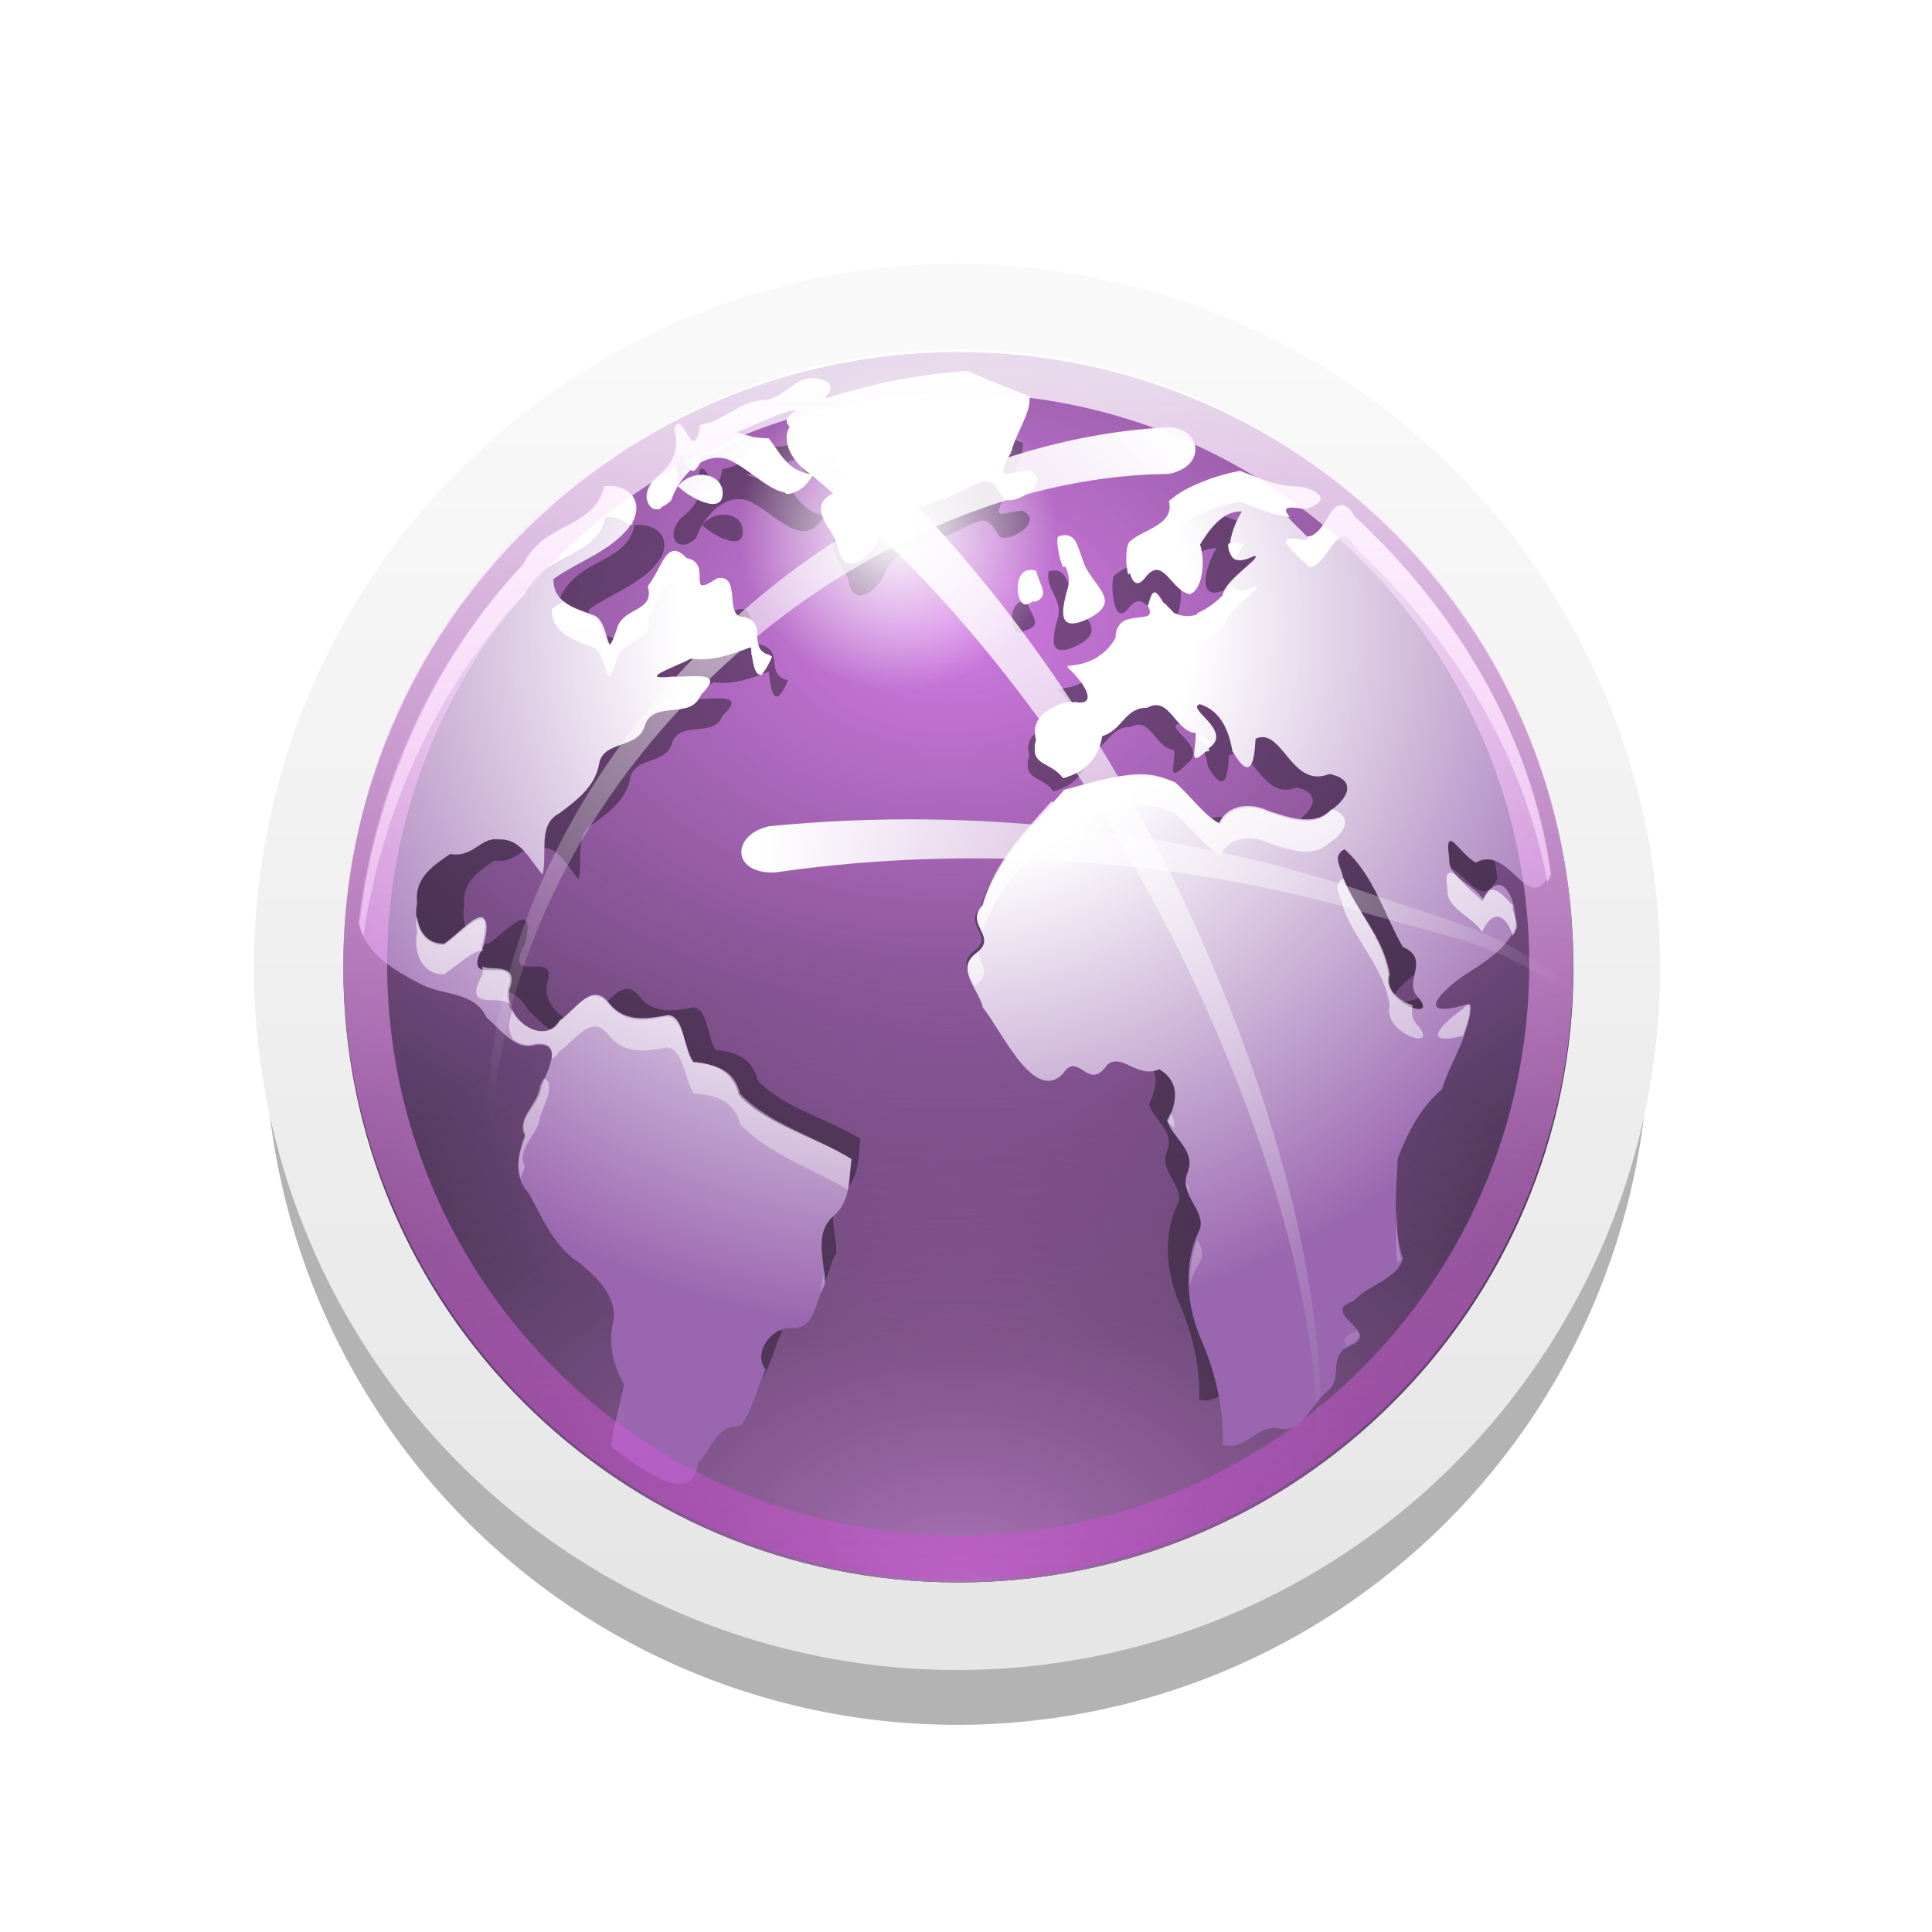 <?xml version="1.0" encoding="UTF-8" standalone="no"?>
<!-- Created with Inkscape (http://www.inkscape.org/) -->

<svg
   xmlns:dc="http://purl.org/dc/elements/1.1/"
   xmlns:cc="http://creativecommons.org/ns#"
   xmlns:rdf="http://www.w3.org/1999/02/22-rdf-syntax-ns#"
   xmlns:svg="http://www.w3.org/2000/svg"
   xmlns="http://www.w3.org/2000/svg"
   xmlns:xlink="http://www.w3.org/1999/xlink"
   xmlns:sodipodi="http://sodipodi.sourceforge.net/DTD/sodipodi-0.dtd"
   xmlns:inkscape="http://www.inkscape.org/namespaces/inkscape"
   width="22"
   height="22"
   id="svg27665"
   version="1.1"
   inkscape:version="0.48.3.1 r9886"
   sodipodi:docname="emblem-web.svg">
  <defs
     id="defs27667">
    <linearGradient
       inkscape:collect="always"
       id="linearGradient3947">
      <stop
         style="stop-color:#ffffff;stop-opacity:1;"
         offset="0"
         id="stop3949" />
      <stop
         style="stop-color:#ffffff;stop-opacity:0;"
         offset="1"
         id="stop3951" />
    </linearGradient>
    <linearGradient
       inkscape:collect="always"
       id="linearGradient4101">
      <stop
         style="stop-color:#ffffff;stop-opacity:0.765"
         offset="0"
         id="stop4103" />
      <stop
         style="stop-color:#de43e4;stop-opacity:0.348"
         offset="1"
         id="stop4105" />
    </linearGradient>
    <linearGradient
       inkscape:collect="always"
       id="linearGradient4093">
      <stop
         style="stop-color:#ffffff;stop-opacity:1;"
         offset="0"
         id="stop4095" />
      <stop
         id="stop3151"
         offset="0.338"
         style="stop-color:#ffffff;stop-opacity:1" />
      <stop
         style="stop-color:#ffffff;stop-opacity:0;"
         offset="1"
         id="stop4097" />
    </linearGradient>
    <linearGradient
       id="linearGradient4085"
       inkscape:collect="always">
      <stop
         id="stop4087"
         offset="0"
         style="stop-color:#d17ae3;stop-opacity:1" />
      <stop
         id="stop4089"
         offset="1"
         style="stop-color:#d17ae3;stop-opacity:0" />
    </linearGradient>
    <linearGradient
       inkscape:collect="always"
       id="linearGradient4073">
      <stop
         style="stop-color:#aa73b5;stop-opacity:1"
         offset="0"
         id="stop4075" />
      <stop
         style="stop-color:#9d5daa;stop-opacity:0"
         offset="1"
         id="stop4077" />
    </linearGradient>
    <linearGradient
       inkscape:collect="always"
       id="linearGradient4055">
      <stop
         style="stop-color:#ffffff;stop-opacity:1;"
         offset="0"
         id="stop4057" />
      <stop
         style="stop-color:#ffffff;stop-opacity:0;"
         offset="1"
         id="stop4059" />
    </linearGradient>
    <linearGradient
       id="linearGradient4047"
       inkscape:collect="always">
      <stop
         id="stop4049"
         offset="0"
         style="stop-color:#ffffff;stop-opacity:1;" />
      <stop
         id="stop4051"
         offset="1"
         style="stop-color:#ffffff;stop-opacity:0" />
    </linearGradient>
    <linearGradient
       inkscape:collect="always"
       id="linearGradient3695">
      <stop
         style="stop-color:#e6e6e6;stop-opacity:1"
         offset="0"
         id="stop3697" />
      <stop
         style="stop-color:#f9f9f9;stop-opacity:1"
         offset="1"
         id="stop3699" />
    </linearGradient>
    <inkscape:path-effect
       effect="skeletal"
       id="path-effect11732"
       is_visible="true"
       pattern="M 0,5 C 0,2.24 2.24,0 5,0 7.76,0 10,2.24 10,5 10,7.76 7.76,10 5,10 2.24,10 0,7.76 0,5 z"
       copytype="single_stretched"
       prop_scale="0.5"
       scale_y_rel="false"
       spacing="0"
       normal_offset="0"
       tang_offset="0"
       prop_units="false"
       vertical_pattern="false"
       fuse_tolerance="0" />
    <inkscape:path-effect
       effect="spiro"
       id="path-effect11730"
       is_visible="true" />
    <linearGradient
       id="linearGradient11690">
      <stop
         style="stop-color:#a65682;stop-opacity:1;"
         offset="0"
         id="stop11692" />
      <stop
         style="stop-color:#42182f;stop-opacity:1"
         offset="1"
         id="stop11694" />
    </linearGradient>
    <radialGradient
       inkscape:collect="always"
       xlink:href="#linearGradient11690"
       id="radialGradient6073"
       gradientUnits="userSpaceOnUse"
       cx="-1097.026"
       cy="851.411"
       fx="-1097.026"
       fy="851.411"
       r="60.609" />
    <linearGradient
       inkscape:collect="always"
       id="linearGradient4442-1-8-8-5-2-2">
      <stop
         style="stop-color:#ffffff;stop-opacity:1;"
         offset="0"
         id="stop4444-4-6-8-3-8-2" />
      <stop
         style="stop-color:#ffffff;stop-opacity:0;"
         offset="1"
         id="stop4446-1-9-7-1-9-6" />
    </linearGradient>
    <linearGradient
       id="linearGradient4678-7-6-0-7-2-0"
       inkscape:collect="always">
      <stop
         id="stop4680-4-8-9-5-9-6"
         offset="0"
         style="stop-color:#ffffff;stop-opacity:1" />
      <stop
         id="stop4682-9-5-6-2-9-9"
         offset="1"
         style="stop-color:#ffffff;stop-opacity:0" />
    </linearGradient>
    <filter
       inkscape:collect="always"
       id="filter9351-4"
       color-interpolation-filters="sRGB">
      <feGaussianBlur
         inkscape:collect="always"
         stdDeviation="4.364"
         id="feGaussianBlur9353-2" />
    </filter>
    <radialGradient
       inkscape:collect="always"
       xlink:href="#linearGradient11690-2-0-2-0"
       id="radialGradient3134-6"
       gradientUnits="userSpaceOnUse"
       cx="-1097.026"
       cy="851.411"
       fx="-1097.026"
       fy="851.411"
       r="60.609" />
    <linearGradient
       id="linearGradient11690-2-0-2-0">
      <stop
         style="stop-color:#a65682;stop-opacity:1;"
         offset="0"
         id="stop11692-8-1-6-5" />
      <stop
         style="stop-color:#42182f;stop-opacity:1"
         offset="1"
         id="stop11694-4-0-8-2" />
    </linearGradient>
    <radialGradient
       inkscape:collect="always"
       xlink:href="#linearGradient11306-1-0-0"
       id="radialGradient3136-5"
       gradientUnits="userSpaceOnUse"
       gradientTransform="matrix(1.165,0,0,1.087,204.283,-113.209)"
       cx="-1246.502"
       cy="1307.457"
       fx="-1246.502"
       fy="1307.457"
       r="58.904" />
    <linearGradient
       id="linearGradient11306-1-0-0"
       inkscape:collect="always">
      <stop
         id="stop11308-5-3-5"
         offset="0"
         style="stop-color:#ffffff;stop-opacity:1" />
      <stop
         id="stop11310-5-2-6"
         offset="1"
         style="stop-color:#e455a5;stop-opacity:0" />
    </linearGradient>
    <radialGradient
       inkscape:collect="always"
       xlink:href="#radialGradient5147-2-3-7-9"
       id="radialGradient3138-5"
       gradientUnits="userSpaceOnUse"
       gradientTransform="matrix(3.363,0,0,3.129,-1310.592,1248.461)"
       cx="62.225"
       cy="-3.442"
       r="10.081" />
    <radialGradient
       r="10.081"
       gradientTransform="matrix(1.103,0,0,1.026,-4.155,3.193)"
       cx="62.225"
       cy="-3.442"
       gradientUnits="userSpaceOnUse"
       id="radialGradient5147-2-3-7-9">
      <stop
         offset="0"
         style="stop-color:#9e9e9e"
         id="stop14118-3-8-9-8" />
      <stop
         offset="1"
         style="stop-color:#9e9e9e;stop-opacity:0"
         id="stop14120-8-6-8-9" />
    </radialGradient>
    <clipPath
       clipPathUnits="userSpaceOnUse"
       id="clipPath6069-9-9-8-7">
      <path
         transform="translate(-138.535,465.267)"
         d="m -1027.325,863.533 a 60.609,60.609 0 1 1 -121.218,0 60.609,60.609 0 1 1 121.218,0 z"
         sodipodi:ry="60.609154"
         sodipodi:rx="60.609154"
         sodipodi:cy="863.53308"
         sodipodi:cx="-1087.9343"
         id="path6071-1-5-5-5"
         style="fill:url(#radialGradient6073);fill-opacity:1;stroke:none"
         sodipodi:type="arc" />
    </clipPath>
    <filter
       color-interpolation-filters="sRGB"
       inkscape:collect="always"
       id="filter11724-1-2-8-4"
       x="-0.426"
       width="1.853"
       y="-0.426"
       height="1.853">
      <feGaussianBlur
         inkscape:collect="always"
         stdDeviation="21.532"
         id="feGaussianBlur11726-0-7-9-5" />
    </filter>
    <filter
       color-interpolation-filters="sRGB"
       inkscape:collect="always"
       id="filter11718-6-2-8-0"
       x="-0.497"
       width="1.995"
       y="-0.497"
       height="1.995">
      <feGaussianBlur
         inkscape:collect="always"
         stdDeviation="25.121"
         id="feGaussianBlur11720-69-3-8-3" />
    </filter>
    <filter
       color-interpolation-filters="sRGB"
       inkscape:collect="always"
       id="filter6041-2-6-1-0"
       x="-0.109"
       width="1.217"
       y="-0.121"
       height="1.242">
      <feGaussianBlur
         inkscape:collect="always"
         stdDeviation="4.442"
         id="feGaussianBlur6043-5-4-6-1" />
    </filter>
    <filter
       color-interpolation-filters="sRGB"
       inkscape:collect="always"
       id="filter6055-5-6-3-8"
       x="-0.668"
       width="2.337"
       y="-0.513"
       height="2.026">
      <feGaussianBlur
         inkscape:collect="always"
         stdDeviation="31.092"
         id="feGaussianBlur6057-6-9-2-2" />
    </filter>
    <filter
       color-interpolation-filters="sRGB"
       inkscape:collect="always"
       id="filter4438-3-6"
       x="-0.142"
       width="1.284"
       y="-0.056"
       height="1.113">
      <feGaussianBlur
         inkscape:collect="always"
         stdDeviation="9.695"
         id="feGaussianBlur4440-7-3" />
    </filter>
    <linearGradient
       inkscape:collect="always"
       xlink:href="#linearGradient4002-1-9"
       id="linearGradient3140-3"
       gradientUnits="userSpaceOnUse"
       x1="-1248.973"
       y1="1321.951"
       x2="-1177.012"
       y2="1305.246" />
    <linearGradient
       inkscape:collect="always"
       id="linearGradient4002-1-9">
      <stop
         style="stop-color:#ffffff;stop-opacity:1;"
         offset="0"
         id="stop4004-2-9" />
      <stop
         style="stop-color:#ffffff;stop-opacity:0;"
         offset="1"
         id="stop4006-7-7" />
    </linearGradient>
    <linearGradient
       inkscape:collect="always"
       xlink:href="#linearGradient3968-6-8"
       id="linearGradient3142-1"
       gradientUnits="userSpaceOnUse"
       x1="-1255.398"
       y1="1331.589"
       x2="-1177.012"
       y2="1305.246" />
    <linearGradient
       inkscape:collect="always"
       id="linearGradient3968-6-8">
      <stop
         style="stop-color:#ffffff;stop-opacity:1;"
         offset="0"
         id="stop3970-5-9" />
      <stop
         style="stop-color:#ffffff;stop-opacity:0;"
         offset="1"
         id="stop3972-8-6" />
    </linearGradient>
    <filter
       color-interpolation-filters="sRGB"
       inkscape:collect="always"
       id="filter3964-1-0"
       x="-0.061"
       width="1.122"
       y="-0.143"
       height="1.286">
      <feGaussianBlur
         inkscape:collect="always"
         stdDeviation="2.738"
         id="feGaussianBlur3966-5-6" />
    </filter>
    <linearGradient
       inkscape:collect="always"
       xlink:href="#linearGradient4678-6-7"
       id="linearGradient3144-9"
       gradientUnits="userSpaceOnUse"
       x1="-1275.316"
       y1="1345.724"
       x2="-1176.37"
       y2="1305.246" />
    <linearGradient
       id="linearGradient4678-6-7"
       inkscape:collect="always">
      <stop
         id="stop4680-9-3"
         offset="0"
         style="stop-color:#ffffff;stop-opacity:1" />
      <stop
         id="stop4682-1-4"
         offset="1"
         style="stop-color:#ffffff;stop-opacity:0" />
    </linearGradient>
    <filter
       color-interpolation-filters="sRGB"
       inkscape:collect="always"
       id="filter4348-5-7">
      <feGaussianBlur
         inkscape:collect="always"
         stdDeviation="0.369"
         id="feGaussianBlur4350-9-1" />
    </filter>
    <linearGradient
       inkscape:collect="always"
       xlink:href="#linearGradient4206-2-6"
       id="linearGradient3146-5"
       gradientUnits="userSpaceOnUse"
       x1="-1137.143"
       y1="329.143"
       x2="-965.714"
       y2="486.286" />
    <linearGradient
       inkscape:collect="always"
       id="linearGradient4206-2-6">
      <stop
         style="stop-color:#ffffff;stop-opacity:1;"
         offset="0"
         id="stop4208-7-8" />
      <stop
         style="stop-color:#ffffff;stop-opacity:0;"
         offset="1"
         id="stop4210-9-2" />
    </linearGradient>
    <linearGradient
       inkscape:collect="always"
       xlink:href="#linearGradient4158-8-8"
       id="linearGradient3148-3"
       gradientUnits="userSpaceOnUse"
       x1="-1137.143"
       y1="329.143"
       x2="-857.143"
       y2="509.143" />
    <linearGradient
       inkscape:collect="always"
       id="linearGradient4158-8-8">
      <stop
         style="stop-color:#ffffff;stop-opacity:1;"
         offset="0"
         id="stop4160-1-7" />
      <stop
         style="stop-color:#ffffff;stop-opacity:0;"
         offset="1"
         id="stop4162-2-3" />
    </linearGradient>
    <filter
       color-interpolation-filters="sRGB"
       inkscape:collect="always"
       id="filter4132-6-7">
      <feGaussianBlur
         inkscape:collect="always"
         stdDeviation="10.58"
         id="feGaussianBlur4134-2-8" />
    </filter>
    <linearGradient
       inkscape:collect="always"
       xlink:href="#linearGradient4260-2-7"
       id="linearGradient3150-4"
       gradientUnits="userSpaceOnUse"
       x1="-1277.244"
       y1="1314.884"
       x2="-1240.62"
       y2="1372.709" />
    <linearGradient
       inkscape:collect="always"
       id="linearGradient4260-2-7">
      <stop
         style="stop-color:#ffffff;stop-opacity:1;"
         offset="0"
         id="stop4262-7-0" />
      <stop
         style="stop-color:#f69dff;stop-opacity:0"
         offset="1"
         id="stop4264-2-1" />
    </linearGradient>
    <filter
       color-interpolation-filters="sRGB"
       inkscape:collect="always"
       id="filter4352-9-0">
      <feGaussianBlur
         inkscape:collect="always"
         stdDeviation="0.369"
         id="feGaussianBlur4354-9-6" />
    </filter>
    <linearGradient
       inkscape:collect="always"
       xlink:href="#linearGradient4442-18-2"
       id="linearGradient3152-2"
       gradientUnits="userSpaceOnUse"
       x1="-1249.616"
       y1="1360.502"
       x2="-1235.48"
       y2="1280.188" />
    <linearGradient
       inkscape:collect="always"
       id="linearGradient4442-18-2">
      <stop
         style="stop-color:#ffffff;stop-opacity:1;"
         offset="0"
         id="stop4444-48-3" />
      <stop
         style="stop-color:#ffffff;stop-opacity:0;"
         offset="1"
         id="stop4446-4-4" />
    </linearGradient>
    <filter
       color-interpolation-filters="sRGB"
       inkscape:collect="always"
       id="filter4546-2-2"
       x="-0.748"
       width="2.496"
       y="-0.478"
       height="1.957">
      <feGaussianBlur
         inkscape:collect="always"
         stdDeviation="17.311"
         id="feGaussianBlur4548-1-5" />
    </filter>
    <linearGradient
       inkscape:collect="always"
       xlink:href="#linearGradient4101"
       id="linearGradient3263"
       gradientUnits="userSpaceOnUse"
       x1="-1123.398"
       y1="814.711"
       x2="-1062.618"
       y2="919.985" />
    <linearGradient
       inkscape:collect="always"
       xlink:href="#linearGradient3695"
       id="linearGradient4045"
       gradientUnits="userSpaceOnUse"
       x1="341.423"
       y1="534.193"
       x2="341.423"
       y2="115.17" />
    <radialGradient
       inkscape:collect="always"
       xlink:href="#linearGradient4085"
       id="radialGradient4079"
       cx="-1088.801"
       cy="829.522"
       fx="-1088.801"
       fy="829.522"
       r="60.609"
       gradientUnits="userSpaceOnUse"
       gradientTransform="matrix(1.619,0,0,1.181,673.853,-150.472)" />
    <radialGradient
       inkscape:collect="always"
       xlink:href="#linearGradient4073"
       id="radialGradient4083"
       gradientUnits="userSpaceOnUse"
       gradientTransform="matrix(1.338,0,0,1,367.737,0)"
       cx="-1087.934"
       cy="924.225"
       fx="-1087.934"
       fy="924.225"
       r="60.609" />
    <linearGradient
       inkscape:collect="always"
       xlink:href="#linearGradient3947"
       id="linearGradient3964"
       gradientUnits="userSpaceOnUse"
       x1="-1244.436"
       y1="1293.721"
       x2="-1244.436"
       y2="1375.182"
       gradientTransform="matrix(2.64,0,0,2.64,-15.084,-3188.405)" />
    <radialGradient
       inkscape:collect="always"
       xlink:href="#linearGradient4093"
       id="radialGradient3967"
       gradientUnits="userSpaceOnUse"
       gradientTransform="matrix(3.38,0,0,3.155,894.68,-3849.627)"
       cx="-1228.901"
       cy="1293.11"
       fx="-1228.901"
       fy="1293.11"
       r="58.701" />
    <linearGradient
       inkscape:collect="always"
       xlink:href="#linearGradient4047"
       id="linearGradient3985"
       gradientUnits="userSpaceOnUse"
       x1="-1277.244"
       y1="1314.884"
       x2="-1210.642"
       y2="1379.437"
       gradientTransform="matrix(0.161,2.689,-2.689,0.161,537.629,3398.56)" />
    <linearGradient
       inkscape:collect="always"
       xlink:href="#linearGradient4678-7-6-0-7-2-0"
       id="linearGradient3994"
       gradientUnits="userSpaceOnUse"
       x1="-1275.316"
       y1="1345.724"
       x2="-1176.37"
       y2="1305.246"
       gradientTransform="matrix(0.161,2.689,-2.689,0.161,537.629,3398.56)" />
    <linearGradient
       inkscape:collect="always"
       xlink:href="#linearGradient4442-1-8-8-5-2-2"
       id="linearGradient3999"
       gradientUnits="userSpaceOnUse"
       x1="-1249.616"
       y1="1360.502"
       x2="-1235.48"
       y2="1280.188"
       gradientTransform="matrix(0.161,2.689,-2.689,0.161,555.498,3432.511)" />
    <radialGradient
       inkscape:collect="always"
       xlink:href="#linearGradient4055"
       id="radialGradient4017"
       gradientUnits="userSpaceOnUse"
       cx="10"
       cy="6"
       fx="10"
       fy="6"
       r="1" />
  </defs>
  <sodipodi:namedview
     id="base"
     pagecolor="#ffffff"
     bordercolor="#666666"
     borderopacity="1.0"
     inkscape:pageopacity="0.0"
     inkscape:pageshadow="2"
     inkscape:zoom="22.4"
     inkscape:cx="13.603156"
     inkscape:cy="12.690789"
     inkscape:document-units="px"
     inkscape:current-layer="pequeno"
     showgrid="true"
     inkscape:window-width="1680"
     inkscape:window-height="1002"
     inkscape:window-x="-8"
     inkscape:window-y="21"
     inkscape:window-maximized="1"
     inkscape:snap-bbox="true"
     inkscape:bbox-paths="true"
     inkscape:bbox-nodes="true"
     inkscape:snap-bbox-edge-midpoints="true"
     inkscape:snap-bbox-midpoints="true"
     inkscape:object-paths="true"
     inkscape:snap-intersection-paths="true"
     inkscape:object-nodes="true"
     inkscape:snap-smooth-nodes="true"
     inkscape:snap-midpoints="true"
     inkscape:snap-object-midpoints="true"
     inkscape:snap-center="true"
     inkscape:snap-global="true"
     showguides="true"
     inkscape:guide-bbox="true"
     fit-margin-top="0"
     fit-margin-left="0"
     fit-margin-right="0"
     fit-margin-bottom="0"
     inkscape:showpageshadow="false">
    <inkscape:grid
       type="xygrid"
       id="grid4559"
       empspacing="5"
       visible="true"
       enabled="true"
       snapvisiblegridlinesonly="true"
       originx="-0px"
       originy="565px" />
  </sodipodi:namedview>
  <g
     inkscape:label="Camada 1"
     inkscape:groupmode="layer"
     id="layer1"
     transform="translate(1356.208,-1600.691)">
    <g
       transform="matrix(1.014,0,0,1.014,582.764,-418.289)"
       id="g3344">
      <path
         transform="matrix(2.533,0,0,2.533,-435.374,-1904.234)"
         d="m -1027.325,863.533 c 0,33.474 -27.136,60.609 -60.609,60.609 -33.474,0 -60.609,-27.136 -60.609,-60.609 0,-33.474 27.136,-60.609 60.609,-60.609 33.474,0 60.609,27.136 60.609,60.609 z"
         sodipodi:ry="60.609154"
         sodipodi:rx="60.609154"
         sodipodi:cy="863.53308"
         sodipodi:cx="-1087.9343"
         id="path3346"
         style="opacity:0.252;fill:none;stroke:#000000;stroke-width:19.464;stroke-miterlimit:4;stroke-dasharray:none;filter:url(#filter9351-4)"
         sodipodi:type="arc" />
      <path
         sodipodi:type="arc"
         style="fill:none;stroke:#ffffff;stroke-width:19.464;stroke-miterlimit:4;stroke-dasharray:none"
         id="path3348"
         sodipodi:cx="-1087.9343"
         sodipodi:cy="863.53308"
         sodipodi:rx="60.609154"
         sodipodi:ry="60.609154"
         d="m -1027.325,863.533 c 0,33.474 -27.136,60.609 -60.609,60.609 -33.474,0 -60.609,-27.136 -60.609,-60.609 0,-33.474 27.136,-60.609 60.609,-60.609 33.474,0 60.609,27.136 60.609,60.609 z"
         transform="matrix(2.533,0,0,2.533,-448.772,-1917.632)" />
      <g
         transform="matrix(2.557,0,0,2.557,-69.352,-3127.324)"
         id="g3350">
        <path
           sodipodi:type="arc"
           style="fill:url(#radialGradient3134-6);fill-opacity:1;stroke:none"
           id="path3352"
           sodipodi:cx="-1087.9343"
           sodipodi:cy="863.53308"
           sodipodi:rx="60.609154"
           sodipodi:ry="60.609154"
           d="m -1027.325,863.533 c 0,33.474 -27.136,60.609 -60.609,60.609 -33.474,0 -60.609,-27.136 -60.609,-60.609 0,-33.474 27.136,-60.609 60.609,-60.609 33.474,0 60.609,27.136 60.609,60.609 z"
           transform="translate(-138.535,465.267)" />
        <path
           d="m -1225.613,1270.193 c -4.658,0.368 -9.243,1.114 -13.691,2.578 -3.749,1.489 2.703,-1.31 -1.143,-1.843 -2.314,-0.396 -3.284,1.989 -5.352,2.044 -2.359,0.072 -3.977,2.182 -6.193,2.435 -0.798,4.399 -1.826,-1.734 -2.559,0.402 0.581,2.198 -0.237,3.636 -1.938,4.913 -1.834,2.08 -0.109,3.943 1.652,2.115 0.846,-2.544 3.604,-5.37 6.296,-3.673 2.693,1.477 5.359,5.037 7.601,1.248 -2.301,-0.277 -3.189,-2.244 -4.291,-3.687 -1.22,0.098 -6.338,-0.976 -3.066,-0.732 1.611,-0.526 4.721,-2.09 5.864,-2.028 -2.865,1.494 1.067,2.477 2.231,3.668 2.093,0.621 3.041,3.279 1.14,4.654 -2.444,1.269 0.17,3.358 0.673,5.105 0.391,3.043 3.036,1.319 3.876,-0.55 1.213,-3.4 5.1,-3.282 7.912,-4.731 3.072,-1.578 3.123,-1.633 4.582,0.615 1.121,0.645 4.861,-1.702 2.405,-2.832 -2.102,0.112 -3.481,1.403 -1.718,-1.853 0.424,-1.75 2.07,-4.034 1.77,-5.467 -2.018,-0.793 -4.035,-1.587 -6.053,-2.381 z m -28.568,11.261 c 1.085,1.11 4.744,3.119 4.379,0.343 -0.44,-1.882 -3.175,-1.899 -4.379,-0.343 z m 55.365,-1.356 c -2.512,0.516 -5.002,1.081 -6.986,2.815 0.593,2.394 -2.542,2.737 -3.917,4.048 -0.367,0.769 -0.074,5.609 1.558,3.528 1.772,-2.354 2.541,1.246 4.413,1.606 1.357,-0.437 1.524,-3.486 1.014,-4.89 0.869,-1.432 2.288,-3.412 4.127,-3.249 -1.14,1.74 -2.443,6.192 1.192,4.372 1.052,-0.018 -2.864,2.3 -3.099,3.88 -1.471,1.563 -3.028,2.761 -5.152,1.55 -1.017,-0.859 -1.533,-3.35 -2.177,-0.535 1.321,2.233 -3.319,0.144 -3.205,3.157 -0.975,1.875 -2.732,2.643 -4.764,2.778 0.737,0.583 3.634,4.058 0.76,3.567 -1.839,0.202 -4.528,1.241 -3.784,3.552 -0.838,2.878 1.295,2.153 2.607,3.955 2.137,-0.607 3.502,-1.918 3.851,-4.152 2,-0.587 2.242,-2.841 4.438,-2.795 2.189,-1.231 2.699,2.248 4.751,2.505 0.215,1.246 -1.02,3.905 1.392,1.431 2.33,-1.688 -2.423,-3.876 -0.944,-4.288 2.106,0.673 2.865,2.672 3.203,4.63 1.716,2.937 2.139,1.353 2.276,-1.23 2.674,-1.202 3.497,5.002 7.279,3.474 2.825,0.584 1.827,2.531 -0.058,3.72 -1.526,1.436 -4.079,0.528 -5.872,-0.048 -1.721,-0.846 -4.022,-0.756 -4.942,1.169 -1.418,-0.663 -2.885,-2.778 -4.321,-3.998 -3.55,-1.567 -7.411,-0.231 -10.948,0.73 -3.034,3.545 -6.69,6.764 -7.996,11.387 -1.913,1.946 1.656,3.073 -0.743,4.743 -1.959,1.563 0.329,3.545 0.749,5.342 1.842,2.268 4.97,9.365 7.836,6.539 1.606,-2.446 2.498,1.877 4.388,-0.92 1.51,-1.218 2.955,1.396 5.15,0.437 2.115,1.306 1.71,3.18 0.838,5.16 0.475,1.649 2.837,2.848 1.919,5.083 -0.834,2.082 1.777,3.661 1.251,5.483 -1.752,3.509 -1.339,7.848 0.286,11.326 1.3,3.147 2.063,6.549 1.962,9.965 2.264,0.677 3.465,-2.222 5.723,-1.564 2.205,0.284 3.023,-2.529 4.574,-3.706 1.728,-1.425 -0.22,-3.619 2.523,-4.628 2.662,-1.296 -3.371,-3.113 0.046,-4.275 1.418,-1.578 4.307,-2.127 4.879,-4.186 -1.031,-3.169 -0.664,-6.645 -0.51,-9.887 0.992,-2.565 2.224,-4.972 4.347,-6.788 0.856,-2.825 2.893,-5.419 2.711,-8.446 -5.022,1.536 -3.499,-0.655 -0.7,-2.662 1.936,-1.286 4.282,-2.578 5.183,-4.76 0.44,-2.47 -1.379,-6.491 -3.072,-2.758 -0.747,-1.435 -3.518,-2.187 -3.392,-4.056 -0.538,-3.848 1.05,-0.44 2.623,0.329 3.397,-1.845 5.126,5.415 7.282,1.082 -1.884,-13.628 -9.302,-25.994 -19.324,-35.257 -1.74,-3.337 -2.807,2.286 -4.575,2.073 -1.414,-1.478 -4.054,-3.473 -0.372,-2.786 3.151,-0.923 1.015,-2.142 -1.295,-2.086 -1.75,-0.212 -3.356,-0.825 -4.984,-1.46 z m -62.664,1.355 c -0.838,4.125 -6.129,3.644 -7.974,7.713 -9.078,9.611 -14.68,22.257 -16.215,35.352 0.81,3.07 3.385,4.544 5.974,5.905 2.2,1.278 5.426,0.714 6.659,3.39 1.377,1.127 2.863,3.352 4.833,2.674 2.855,-0.277 1.098,2.616 0.609,4.082 -0.181,1.85 -2.462,3.029 -1.585,4.809 -0.736,2.017 -1.32,4.016 0.313,5.763 1.388,2.56 2.519,5.328 5.093,6.935 1.805,1.516 3.848,3.521 3.14,6.088 -0.376,2.078 0.131,3.993 1.135,5.816 -0.36,2.047 -1.099,4.14 -1.251,6.152 2.681,1.896 8.139,6.281 8.543,1.508 1.53,-1.377 1.622,-3.592 4.189,-3.598 1.191,-1.456 1.602,-3.744 2.49,-5.522 -1.297,-1.641 0.507,-4.175 2.452,-4.108 2.487,0.187 2.395,-2.727 3.386,-4.338 -0.023,-2.354 -1.185,-5.021 0.931,-6.788 1.592,-1.443 1.427,-3.559 1.676,-5.516 -3.569,-2.208 -8.266,-3.326 -11.09,-6.306 -0.559,-2.332 -2.316,-3.118 -4.549,-3.287 -0.943,-1.319 -0.783,-4.459 -2.431,-4.612 -2.122,0.408 -4.223,0.734 -5.766,-1.111 -1.746,-2.365 -3.258,0.61 -4.855,1.664 -1.5,2.609 -5.694,-0.131 -5.193,-3.069 1.475,-4.066 -5.006,0.451 -2.347,-4.343 1.265,-5.227 -2.154,-1.207 -3.948,-0.033 -2.189,0.025 -3.016,-2.156 -2.626,-4.153 -0.278,-2.4 1.472,-3.62 3.252,-4.823 2.382,0.367 2.987,-1.71 4.771,-1.439 2.243,-0.115 3.063,2.035 4.338,3.462 0.534,-2.036 -0.559,-4.923 1.695,-6.059 1.719,-1.304 3.465,-2.589 3.877,-4.848 0.405,-2.365 3.93,-1.425 4.522,-3.818 0.819,-2.501 4.607,-0.482 5.455,-2.951 2.662,-2.502 -0.83,-1.743 -2.739,-1.823 -3.765,0.387 0.374,-0.998 1.786,-1.773 2.091,0.277 4.022,-0.408 5.943,-1.147 0.258,2.616 0.75,3.997 2.085,0.939 -2.603,-0.616 -0.354,-3.171 -2.925,-3.845 -2.035,0.143 0.02,-4.325 -2.486,-3.834 -3.26,2.158 -0.347,-1.532 -3.003,-2.022 -2.095,-2.262 -2.604,1.453 -3.741,2.799 0.738,2.582 -2.411,2.028 -2.986,4.147 -1.274,3.82 -0.736,-0.272 -2.257,-1.251 -1.879,-0.754 -4.143,-1.153 -4.156,-3.627 2.519,-1.845 6.299,-2.932 7.923,-5.837 0.943,-2.256 -0.799,-3.489 -2.945,-3.319 l 0,0 z m 44.728,5.005 c -0.381,2.004 1.669,3.075 0.938,5.213 -0.655,2.342 -0.845,4.203 2.081,2.836 3.038,-1.56 1.099,-2.748 -0.118,-4.794 -0.829,-1.36 -0.749,-3.886 -2.902,-3.256 z m -2.294,3.337 c -2.42,-0.732 -1.882,4.418 -0.371,3.084 2.218,-0.546 0.722,-1.601 0.371,-3.084 z m 30.549,27.423 c 2.901,2.574 3.892,6.384 5.748,9.631 2.756,1.218 0.127,3.29 1.357,4.789 2.588,2.811 -3.582,0.747 -2.761,-2.07 -0.601,-3.7 -3.218,-6.23 -4.474,-9.463 -0.131,-1.075 -1.175,-2.188 0.131,-2.887 z"
           style="fill:url(#radialGradient3136-5);fill-opacity:1;stroke:url(#radialGradient3138-5);stroke-width:0.426"
           id="path3354"
           inkscape:connector-curvature="0" />
        <g
           id="g3356"
           clip-path="url(#clipPath6069-9-9-8-7)">
          <path
             transform="matrix(0.464,0,0,0.464,-734.405,913.665)"
             d="m -1027.325,863.533 c 0,33.474 -27.136,60.609 -60.609,60.609 -33.474,0 -60.609,-27.136 -60.609,-60.609 0,-33.474 27.136,-60.609 60.609,-60.609 33.474,0 60.609,27.136 60.609,60.609 z"
             sodipodi:ry="60.609154"
             sodipodi:rx="60.609154"
             sodipodi:cy="863.53308"
             sodipodi:cx="-1087.9343"
             id="path3358"
             style="fill:#e50095;fill-opacity:1;stroke:none;filter:url(#filter11724-1-2-8-4)"
             sodipodi:type="arc" />
          <path
             transform="matrix(0.336,0,0,0.336,-873.555,1024.113)"
             d="m -1027.325,863.533 c 0,33.474 -27.136,60.609 -60.609,60.609 -33.474,0 -60.609,-27.136 -60.609,-60.609 0,-33.474 27.136,-60.609 60.609,-60.609 33.474,0 60.609,27.136 60.609,60.609 z"
             sodipodi:ry="60.609154"
             sodipodi:rx="60.609154"
             sodipodi:cy="863.53308"
             sodipodi:cx="-1087.9343"
             id="path3360"
             style="fill:#ffffff;fill-opacity:1;stroke:none;filter:url(#filter11718-6-2-8-0)"
             sodipodi:type="arc" />
          <path
             sodipodi:nodetypes="csc"
             transform="translate(-132.474,473.348)"
             inkscape:connector-curvature="0"
             inkscape:original-d="m -1141.9775,877.67522 c 0,0 54.8442,29.83539 65.4508,21.75417 10.6066,-8.08122 18.3919,-84.38362 18.3919,-84.38362"
             inkscape:path-effect="#path-effect11730;#path-effect11732"
             id="path3362"
             d="m -1141.977,877.675 c 0.182,-0.108 0.815,0.597 1.936,1.926 1.121,1.328 2.742,3.28 5.018,5.545 2.276,2.265 5.218,4.844 8.934,7.295 3.716,2.451 8.213,4.776 13.423,6.386 5.025,1.557 10.725,2.436 16.751,2.265 6.027,-0.171 12.376,-1.393 18.44,-3.947 3.714,-1.559 7.314,-3.636 10.669,-6.175 3.171,-2.4 6.019,-5.133 8.492,-8.066 2.744,-3.261 5.032,-6.777 6.836,-10.385 1.804,-3.608 3.123,-7.307 3.97,-10.961 1.028,-4.402 1.377,-8.741 1.265,-12.81 -0.112,-4.069 -0.685,-7.87 -1.509,-11.288 0,0 0,-10e-6 0,-10e-6 -0.89,-3.68 -2.071,-6.927 -3.298,-9.695 -1.228,-2.768 -2.502,-5.061 -3.612,-6.898 -1.111,-1.838 -2.057,-3.224 -2.679,-4.19 -0.622,-0.966 -0.917,-1.515 -0.792,-1.631 0.125,-0.116 0.665,0.207 1.545,0.98 0.88,0.773 2.099,2 3.499,3.734 1.4,1.734 2.981,3.979 4.518,6.773 1.537,2.794 3.028,6.14 4.199,10.004 0,10e-6 0,10e-6 0,10e-6 1.09,3.588 1.904,7.63 2.201,12.014 0.296,4.384 0.074,9.112 -0.917,13.97 -0.827,4.03 -2.181,8.116 -4.086,12.1 -1.905,3.984 -4.36,7.865 -7.339,11.457 -2.68,3.236 -5.79,6.245 -9.275,8.88 -3.688,2.788 -7.668,5.059 -11.788,6.755 -6.714,2.755 -13.689,3.985 -20.262,4.021 -6.573,0.036 -12.74,-1.12 -18.119,-3.021 -5.574,-1.974 -10.268,-4.714 -14.046,-7.568 -3.778,-2.855 -6.647,-5.824 -8.76,-8.431 -2.113,-2.607 -3.48,-4.852 -4.298,-6.433 -0.818,-1.581 -1.097,-2.498 -0.915,-2.606 z"
             style="fill:#ff89d4;fill-opacity:1;fill-rule:evenodd;stroke:none;filter:url(#filter6041-2-6-1-0)" />
          <path
             sodipodi:type="arc"
             style="opacity:0.673;fill:#ffb1ed;fill-opacity:1;stroke:none;filter:url(#filter6055-5-6-3-8)"
             id="path3364"
             sodipodi:cx="-1087.9343"
             sodipodi:cy="863.53308"
             sodipodi:rx="60.609154"
             sodipodi:ry="60.609154"
             d="m -1027.325,863.533 c 0,33.474 -27.136,60.609 -60.609,60.609 -33.474,0 -60.609,-27.136 -60.609,-60.609 0,-33.474 27.136,-60.609 60.609,-60.609 33.474,0 60.609,27.136 60.609,60.609 z"
             transform="matrix(0.295,-0.162,0.095,0.173,-961.13,1039.779)" />
        </g>
        <g
           id="g3366">
          <path
             sodipodi:nodetypes="cccccccccccccccc"
             inkscape:connector-curvature="0"
             id="path3368"
             d="m -907.117,-13.279 c -12.089,4.237 -23.29,10.915 -33.454,18.827 -11.72,9.121 -22.145,19.877 -31.552,31.401 l -10e-6,9e-6 c -22.711,27.823 -39.877,59.949 -53.648,93.155 l 0,1e-5 c -16.182,38.972 -27.682,79.908 -35.186,121.542 -8.046,44.585 -11.488,90.156 -9.685,135.709 2.614,16.271 19.369,17.575 19.962,-1.229 -3.706,-43.897 -2.347,-88.355 3.573,-132.295 5.539,-41.041 14.989,-81.65 29.198,-120.664 l 0,-2e-5 c 12.131,-33.259 27.507,-65.546 48.686,-93.955 l 10e-6,-1.8e-5 c 8.766,-11.759 18.547,-22.812 29.73,-32.339 9.698,-8.259 20.487,-15.382 32.375,-20.152 z"
             style="fill:#ffffff;fill-rule:evenodd;stroke:none;filter:url(#filter4438-3-6)"
             transform="matrix(0.225,0,0,0.225,-1011.887,1272.35)" />
          <path
             style="opacity:0.819;fill:url(#linearGradient3140-3);fill-opacity:1;fill-rule:evenodd;stroke:url(#linearGradient3142-1);stroke-width:3.857;stroke-miterlimit:4;stroke-dasharray:none;filter:url(#filter3964-1-0)"
             d="m -1170.9,1306.164 c -2.054,-1.248 -4.489,-1.76 -6.879,-2.081 -3.415,-0.462 -6.885,-0.457 -10.325,-0.257 l 0,0 c -9.413,0.544 -18.721,2.544 -27.766,5.25 l 0,0 c -11.069,3.308 -21.815,7.803 -31.962,13.444 -10.845,6.026 -21.038,13.418 -29.836,22.364 -3.044,3.583 0.257,6.612 3.639,3.429 8.025,-8.907 17.587,-16.489 27.925,-22.835 9.68,-5.938 20.047,-10.811 30.833,-14.544 l 0,0 c 8.826,-3.051 17.922,-5.426 27.226,-6.362 l 0,0 c 3.401,-0.342 6.828,-0.496 10.232,-0.183 2.385,0.222 4.808,0.616 6.913,1.775 z"
             id="path3370"
             inkscape:connector-curvature="0"
             sodipodi:nodetypes="cccccccccccccccc" />
          <path
             sodipodi:nodetypes="cccccccccccccccc"
             inkscape:connector-curvature="0"
             id="path3372"
             d="m -1170.9,1306.164 c -2.054,-1.248 -4.489,-1.76 -6.879,-2.081 -3.415,-0.462 -6.885,-0.457 -10.325,-0.257 l 0,0 c -9.413,0.544 -18.721,2.544 -27.766,5.25 l 0,0 c -11.069,3.308 -21.815,7.803 -31.962,13.444 -10.845,6.026 -21.038,13.418 -29.836,22.364 -3.044,3.583 0.257,6.612 3.639,3.429 8.025,-8.907 17.587,-16.489 27.925,-22.835 9.68,-5.938 20.047,-10.811 30.833,-14.544 l 0,0 c 8.826,-3.051 17.922,-5.426 27.226,-6.362 l 0,0 c 3.401,-0.342 6.828,-0.496 10.232,-0.183 2.385,0.222 4.808,0.616 6.913,1.775 z"
             style="fill:url(#linearGradient3144-9);fill-opacity:1;fill-rule:evenodd;stroke:none;filter:url(#filter4348-5-7)" />
          <path
             transform="matrix(0.225,0,0,0.225,-1011.887,1272.35)"
             style="opacity:0.819;fill:url(#linearGradient3146-5);fill-opacity:1;fill-rule:evenodd;stroke:url(#linearGradient3148-3);stroke-width:17.153;stroke-miterlimit:4;stroke-dasharray:none;filter:url(#filter4132-6-7)"
             d="m -826.305,485.736 c -21.708,3.571 -43.851,4.098 -65.593,1.63 -21.207,-2.406 -42.024,-7.639 -61.881,-15.22 l -1e-5,0 c -39.971,-15.253 -75.951,-39.882 -106.047,-69.954 l 0,-1e-5 c -30.092,-30.095 -54.494,-65.723 -71.128,-104.493 -15.879,-37.097 -24.714,-77.258 -22.747,-116.75 -2.174,-16.849 -19.253,-15.309 -19.992,-0.556 -0.332,43.113 10.698,85.391 28.92,123.566 19.003,39.894 45.761,75.782 77.931,105.532 l 0,2e-5 c 32.161,29.767 70.055,53.474 111.345,67.434 l 3e-5,1e-5 c 20.52,6.934 41.846,11.404 63.359,13.001 22.058,1.637 44.28,0.224 65.833,-4.189 z"
             id="path3374"
             inkscape:connector-curvature="0"
             sodipodi:nodetypes="cccccccccccccccc" />
          <path
             sodipodi:nodetypes="cccccccccccccccc"
             inkscape:connector-curvature="0"
             id="path3376"
             d="m -1197.705,1381.581 c -4.882,0.803 -9.861,0.921 -14.75,0.366 -4.769,-0.541 -9.45,-1.718 -13.916,-3.423 l 0,0 c -8.989,-3.43 -17.08,-8.969 -23.848,-15.731 l 0,0 c -6.767,-6.768 -12.255,-14.78 -15.995,-23.498 -3.571,-8.342 -5.558,-17.374 -5.115,-26.254 -0.489,-3.789 -4.33,-3.443 -4.496,-0.125 -0.075,9.695 2.406,19.203 6.503,27.787 4.273,8.971 10.29,17.042 17.525,23.732 l 0,0 c 7.232,6.694 15.754,12.025 25.039,15.164 l 0,0 c 4.614,1.559 9.41,2.564 14.248,2.924 4.96,0.368 9.958,0.05 14.804,-0.942 z"
             style="fill:url(#linearGradient3150-4);fill-opacity:1;fill-rule:evenodd;stroke:none;filter:url(#filter4352-9-0)" />
          <path
             style="fill:url(#linearGradient3152-2);fill-opacity:1;fill-rule:evenodd;stroke:none"
             d="m -1215.878,1269.363 c -2.719,0.953 -5.237,2.454 -7.523,4.234 -2.636,2.051 -4.98,4.47 -7.095,7.061 l -10e-5,0 c -5.107,6.257 -8.967,13.481 -12.064,20.949 l 0,0 c -3.639,8.764 -6.225,17.97 -7.912,27.332 -1.809,10.026 -2.583,20.274 -2.178,30.518 0.588,3.659 4.356,3.952 4.489,-0.276 -0.833,-9.871 -0.528,-19.869 0.803,-29.75 1.246,-9.229 3.371,-18.361 6.566,-27.135 l 0,0 c 2.728,-7.479 6.186,-14.74 10.948,-21.128 l 0,0 c 1.971,-2.644 4.171,-5.13 6.686,-7.272 2.181,-1.857 4.607,-3.459 7.28,-4.532 z"
             id="path3378"
             inkscape:connector-curvature="0"
             sodipodi:nodetypes="cccccccccccccccc" />
          <path
             style="fill:#ffffff;fill-rule:evenodd;stroke:none;filter:url(#filter4546-2-2)"
             d="m -1156.625,251.381 c 11.556,9.206 23.36,18.288 45.457,22.223 l -8.081,64.65 -47.477,-15.152 z"
             id="path3380"
             inkscape:connector-curvature="0"
             transform="matrix(0.225,0,0,0.225,-1011.887,1272.35)"
             sodipodi:nodetypes="ccccc" />
        </g>
      </g>
    </g>
    <g
       inkscape:label="#g3340"
       transform="matrix(0.043,0,0,0.043,-1205.443,1597.968)"
       id="pequeno">
      <rect
         y="63.376"
         x="-3508.733"
         height="512"
         width="512"
         id="rect4489"
         style="opacity:0.001;fill:#ffffff;fill-opacity:1;fill-rule:nonzero;stroke:none" />
      <path
         d="m 520.229,325.629 a 208.596,208.596 0 1 1 -417.193,0 208.596,208.596 0 1 1 417.193,0 z"
         sodipodi:ry="208.5965"
         sodipodi:rx="208.5965"
         sodipodi:cy="325.62854"
         sodipodi:cx="311.63205"
         id="path4561"
         style="opacity:0.3;fill:none;stroke:#000000;stroke-width:60.684;stroke-miterlimit:4;stroke-dasharray:none"
         sodipodi:type="arc"
         transform="matrix(0.767,0,0,0.767,-3491.759,87.068)" />
      <path
         transform="matrix(0.781,0,0,0.781,-3496.111,65.067)"
         sodipodi:type="arc"
         style="fill:none;stroke:url(#linearGradient4045);stroke-width:59.599;stroke-miterlimit:4;stroke-dasharray:none"
         id="path4041"
         sodipodi:cx="311.63205"
         sodipodi:cy="325.62854"
         sodipodi:rx="208.5965"
         sodipodi:ry="208.5965"
         d="m 520.229,325.629 a 208.596,208.596 0 1 1 -417.193,0 208.596,208.596 0 1 1 417.193,0 z" />
      <g
         id="g4001"
         transform="matrix(1.018,0,0,1.018,59.12,-5.805)">
        <path
           transform="matrix(2.64,0,0,2.64,-380.791,-1960.189)"
           d="m -1027.325,863.533 c 0,33.474 -27.136,60.609 -60.609,60.609 -33.474,0 -60.609,-27.136 -60.609,-60.609 0,-33.474 27.136,-60.609 60.609,-60.609 33.474,0 60.609,27.136 60.609,60.609 z"
           sodipodi:ry="60.609154"
           sodipodi:rx="60.609154"
           sodipodi:cy="863.53308"
           sodipodi:cx="-1087.9343"
           id="path4063"
           style="fill:#45334f;fill-opacity:1;stroke:none"
           sodipodi:type="arc" />
        <path
           transform="matrix(2.64,0,0,2.64,-380.791,-1960.189)"
           d="m -1027.325,863.533 c 0,33.474 -27.136,60.609 -60.609,60.609 -33.474,0 -60.609,-27.136 -60.609,-60.609 0,-33.474 27.136,-60.609 60.609,-60.609 33.474,0 60.609,27.136 60.609,60.609 z"
           sodipodi:ry="60.609154"
           sodipodi:rx="60.609154"
           sodipodi:cy="863.53308"
           sodipodi:cx="-1087.9343"
           id="path4081"
           style="fill:url(#radialGradient4083);fill-opacity:1;stroke:none"
           sodipodi:type="arc" />
        <path
           sodipodi:type="arc"
           style="fill:url(#radialGradient4079);fill-opacity:1;stroke:none"
           id="path4497"
           sodipodi:cx="-1087.9343"
           sodipodi:cy="863.53308"
           sodipodi:rx="60.609154"
           sodipodi:ry="60.609154"
           d="m -1027.325,863.533 c 0,33.474 -27.136,60.609 -60.609,60.609 -33.474,0 -60.609,-27.136 -60.609,-60.609 0,-33.474 27.136,-60.609 60.609,-60.609 33.474,0 60.609,27.136 60.609,60.609 z"
           transform="matrix(2.64,0,0,2.64,-380.791,-1960.189)" />
        <path
           d="m -3250.786,177.373 c -11.216,0.885 -22.258,2.682 -32.966,6.207 -9.027,3.585 6.509,-3.155 -2.752,-4.438 -5.573,-0.954 -7.908,4.789 -12.888,4.921 -5.681,0.174 -9.576,5.253 -14.913,5.865 -1.922,10.592 -4.398,-4.176 -6.161,0.967 1.398,5.293 -0.572,8.754 -4.666,11.83 -4.415,5.01 -0.261,9.494 3.978,5.094 2.037,-6.125 8.679,-12.93 15.16,-8.843 6.486,3.556 12.903,12.129 18.302,3.005 -5.54,-0.666 -7.678,-5.405 -10.333,-8.878 -2.937,0.235 -15.261,-2.35 -7.382,-1.763 3.878,-1.266 11.368,-5.032 14.12,-4.884 -6.899,3.598 2.57,5.964 5.372,8.833 5.04,1.494 7.323,7.895 2.746,11.207 -5.885,3.055 0.409,8.086 1.622,12.293 0.941,7.327 7.311,3.176 9.332,-1.325 2.921,-8.186 12.28,-7.903 19.051,-11.392 7.398,-3.799 7.521,-3.932 11.033,1.482 2.698,1.552 11.704,-4.097 5.791,-6.818 -5.061,0.271 -8.381,3.378 -4.136,-4.463 1.021,-4.213 4.984,-9.714 4.263,-13.165 -4.859,-1.91 -9.717,-3.822 -14.575,-5.733 z m -68.79,27.116 c 2.613,2.674 11.422,7.511 10.545,0.826 -1.058,-4.532 -7.646,-4.573 -10.545,-0.826 z m 133.315,-3.264 c -6.049,1.242 -12.045,2.603 -16.821,6.779 1.427,5.764 -6.122,6.59 -9.432,9.748 -0.883,1.853 -0.179,13.507 3.751,8.494 4.268,-5.67 6.118,2.999 10.625,3.867 3.267,-1.051 3.671,-8.395 2.442,-11.775 2.093,-3.448 5.508,-8.217 9.936,-7.823 -2.746,4.191 -5.883,14.91 2.87,10.529 2.534,-0.045 -6.896,5.538 -7.461,9.344 -3.542,3.764 -7.291,6.649 -12.407,3.732 -2.448,-2.067 -3.692,-8.068 -5.241,-1.29 3.181,5.376 -7.993,0.347 -7.716,7.601 -2.347,4.515 -6.578,6.364 -11.471,6.69 1.776,1.405 8.751,9.772 1.831,8.588 -4.429,0.487 -10.904,2.987 -9.111,8.553 -2.017,6.931 3.118,5.185 6.277,9.525 5.146,-1.462 8.431,-4.618 9.272,-9.998 4.816,-1.414 5.398,-6.84 10.685,-6.73 5.271,-2.964 6.5,5.412 11.44,6.032 0.518,3 -2.456,9.402 3.351,3.445 5.61,-4.066 -5.835,-9.334 -2.272,-10.325 5.071,1.62 6.899,6.435 7.713,11.149 4.133,7.071 5.151,3.259 5.48,-2.962 6.438,-2.895 8.42,12.044 17.526,8.365 6.802,1.407 4.4,6.095 -0.14,8.957 -3.675,3.458 -9.821,1.273 -14.138,-0.116 -4.145,-2.037 -9.685,-1.821 -11.899,2.815 -3.415,-1.597 -6.946,-6.689 -10.405,-9.628 -8.548,-3.772 -17.845,-0.556 -26.362,1.758 -7.307,8.537 -16.108,16.286 -19.255,27.42 -4.607,4.687 3.988,7.4 -1.79,11.42 -4.718,3.764 0.793,8.536 1.804,12.864 4.436,5.46 11.967,22.549 18.867,15.745 3.868,-5.89 6.015,4.519 10.567,-2.216 3.635,-2.932 7.115,3.362 12.401,1.052 5.091,3.144 4.117,7.657 2.017,12.425 1.143,3.97 6.832,6.858 4.622,12.24 -2.008,5.014 4.28,8.815 3.012,13.202 -4.219,8.449 -3.224,18.897 0.689,27.271 3.131,7.578 4.968,15.769 4.724,23.995 5.452,1.631 8.343,-5.351 13.78,-3.766 5.308,0.684 7.279,-6.09 11.014,-8.923 4.162,-3.431 -0.53,-8.714 6.076,-11.145 6.409,-3.121 -8.117,-7.496 0.111,-10.293 3.414,-3.799 10.372,-5.121 11.748,-10.081 -2.483,-7.632 -1.599,-16.001 -1.228,-23.807 2.389,-6.177 5.355,-11.972 10.467,-16.347 2.061,-6.801 6.966,-13.048 6.527,-20.337 -12.092,3.699 -8.427,-1.578 -1.685,-6.409 4.661,-3.097 10.312,-6.206 12.481,-11.463 1.06,-5.949 -3.319,-15.631 -7.397,-6.642 -1.799,-3.455 -8.471,-5.266 -8.168,-9.766 -1.296,-9.267 2.53,-1.059 6.315,0.792 8.18,-4.443 12.343,13.039 17.535,2.605 -4.536,-32.815 -22.399,-62.591 -46.53,-84.897 -4.191,-8.036 -6.759,5.505 -11.016,4.991 -3.405,-3.56 -9.761,-8.363 -0.895,-6.709 7.589,-2.222 2.444,-5.158 -3.119,-5.021 -4.213,-0.512 -8.081,-1.986 -12,-3.515 z m -150.892,3.264 c -2.018,9.933 -14.758,8.774 -19.2,18.572 -21.858,23.142 -35.349,53.593 -39.044,85.124 1.951,7.392 8.15,10.942 14.385,14.219 5.298,3.077 13.064,1.719 16.035,8.164 3.316,2.715 6.895,8.072 11.637,6.439 6.874,-0.668 2.643,6.299 1.466,9.829 -0.435,4.455 -5.929,7.293 -3.818,11.58 -1.771,4.856 -3.178,9.671 0.753,13.876 3.343,6.165 6.065,12.829 12.262,16.699 4.346,3.65 9.265,8.479 7.562,14.66 -0.905,5.003 0.316,9.614 2.734,14.004 -0.868,4.928 -2.647,9.97 -3.013,14.814 6.455,4.566 19.599,15.124 20.572,3.632 3.683,-3.315 3.906,-8.649 10.086,-8.664 2.869,-3.506 3.857,-9.015 5.996,-13.297 -3.124,-3.952 1.221,-10.053 5.905,-9.891 5.988,0.45 5.768,-6.566 8.154,-10.446 -0.055,-5.668 -2.855,-12.089 2.241,-16.345 3.834,-3.475 3.437,-8.569 4.035,-13.282 -8.594,-5.317 -19.903,-8.008 -26.704,-15.183 -1.347,-5.615 -5.576,-7.507 -10.953,-7.915 -2.27,-3.175 -1.886,-10.737 -5.853,-11.106 -5.11,0.981 -10.17,1.768 -13.884,-2.674 -4.205,-5.695 -7.845,1.468 -11.691,4.007 -3.611,6.283 -13.712,-0.315 -12.505,-7.391 3.551,-9.791 -12.055,1.087 -5.651,-10.459 3.047,-12.587 -5.186,-2.907 -9.506,-0.079 -5.271,0.061 -7.262,-5.193 -6.322,-10 -0.669,-5.779 3.544,-8.717 7.83,-11.613 5.736,0.884 7.192,-4.116 11.489,-3.466 5.401,-0.277 7.375,4.901 10.445,8.336 1.286,-4.903 -1.346,-11.855 4.081,-14.591 4.14,-3.14 8.344,-6.233 9.336,-11.673 0.976,-5.695 9.462,-3.432 10.889,-9.194 1.973,-6.022 11.092,-1.161 13.136,-7.105 6.41,-6.025 -1.999,-4.196 -6.594,-4.389 -9.066,0.932 0.901,-2.404 4.301,-4.268 5.035,0.666 9.684,-0.982 14.31,-2.761 0.62,6.3 1.806,9.623 5.021,2.259 -6.269,-1.483 -0.852,-7.635 -7.043,-9.258 -4.9,0.344 0.048,-10.414 -5.987,-9.231 -7.85,5.195 -0.836,-3.689 -7.231,-4.87 -5.045,-5.448 -6.271,3.498 -9.009,6.74 1.777,6.216 -5.805,4.883 -7.19,9.986 -3.069,9.199 -1.773,-0.655 -5.435,-3.012 -4.525,-1.815 -9.976,-2.777 -10.008,-8.733 6.066,-4.441 15.168,-7.06 19.077,-14.054 2.272,-5.432 -1.923,-8.4 -7.091,-7.992 l 0,0 z m 107.701,12.052 c -0.916,4.826 4.018,7.406 2.26,12.554 -1.577,5.64 -2.035,10.121 5.012,6.829 7.315,-3.756 2.646,-6.616 -0.283,-11.543 -1.995,-3.275 -1.804,-9.358 -6.987,-7.84 z m -5.523,8.035 c -5.828,-1.762 -4.532,10.637 -0.892,7.426 5.34,-1.315 1.74,-3.855 0.892,-7.426 z m 73.56,66.034 c 6.986,6.198 9.372,15.373 13.84,23.19 6.637,2.934 0.305,7.923 3.267,11.532 6.231,6.769 -8.625,1.8 -6.649,-4.983 -1.447,-8.91 -7.75,-15.002 -10.773,-22.786 -0.315,-2.588 -2.829,-5.269 0.315,-6.952 z"
           style="opacity:0.463;fill:#201823;fill-opacity:1;stroke:none"
           id="path4505"
           inkscape:connector-curvature="0" />
        <path
           d="m -3250.472,164.666 c -12.296,0.971 -24.401,2.94 -36.141,6.804 -9.897,3.93 7.136,-3.459 -3.017,-4.866 -6.11,-1.045 -8.669,5.25 -14.129,5.395 -6.228,0.19 -10.498,5.759 -16.349,6.429 -2.107,11.612 -4.821,-4.578 -6.754,1.06 1.532,5.803 -0.627,9.597 -5.116,12.969 -4.84,5.492 -0.287,10.408 4.362,5.584 2.233,-6.715 9.515,-14.176 16.619,-9.695 7.11,3.898 14.146,13.297 20.065,3.294 -6.074,-0.73 -8.418,-5.925 -11.328,-9.733 -3.22,0.259 -16.73,-2.576 -8.093,-1.933 4.252,-1.388 12.463,-5.517 15.48,-5.354 -7.564,3.945 2.817,6.539 5.89,9.684 5.525,1.638 8.028,8.656 3.01,12.287 -6.452,3.349 0.448,8.865 1.778,13.476 1.032,8.032 8.015,3.482 10.231,-1.452 3.203,-8.974 13.463,-8.664 20.885,-12.489 8.11,-4.165 8.245,-4.311 12.096,1.625 2.958,1.702 12.831,-4.492 6.349,-7.475 -5.549,0.297 -9.189,3.704 -4.535,-4.892 1.119,-4.619 5.464,-10.65 4.674,-14.433 -5.326,-2.094 -10.653,-4.19 -15.979,-6.285 z m -75.415,29.727 c 2.865,2.931 12.522,8.234 11.56,0.905 -1.16,-4.968 -8.383,-5.013 -11.56,-0.905 z m 146.152,-3.579 c -6.631,1.362 -13.204,2.854 -18.441,7.432 1.565,6.319 -6.711,7.225 -10.34,10.686 -0.968,2.031 -0.195,14.808 4.112,9.312 4.679,-6.215 6.707,3.288 11.648,4.239 3.581,-1.153 4.024,-9.203 2.677,-12.909 2.295,-3.78 6.039,-9.008 10.893,-8.577 -3.01,4.595 -6.45,16.346 3.147,11.543 2.777,-0.048 -7.56,6.071 -8.179,10.243 -3.883,4.126 -7.993,7.289 -13.601,4.091 -2.684,-2.266 -4.048,-8.845 -5.746,-1.414 3.487,5.894 -8.762,0.38 -8.46,8.333 -2.572,4.949 -7.211,6.977 -12.575,7.334 1.947,1.54 9.594,10.713 2.008,9.415 -4.856,0.534 -11.954,3.275 -9.988,9.377 -2.211,7.598 3.419,5.685 6.881,10.442 5.641,-1.603 9.243,-5.062 10.165,-10.96 5.28,-1.551 5.918,-7.499 11.715,-7.379 5.779,-3.249 7.125,5.933 12.541,6.613 0.568,3.288 -2.693,10.307 3.674,3.776 6.15,-4.457 -6.397,-10.232 -2.491,-11.319 5.559,1.776 7.564,7.055 8.456,12.223 4.53,7.752 5.647,3.573 6.008,-3.247 7.058,-3.174 9.231,13.204 19.214,9.17 7.457,1.543 4.824,6.682 -0.153,9.819 -4.028,3.791 -10.767,1.395 -15.5,-0.127 -4.544,-2.234 -10.617,-1.996 -13.045,3.086 -3.744,-1.751 -7.615,-7.334 -11.407,-10.555 -9.371,-4.135 -19.563,-0.609 -28.9,1.927 -8.011,9.359 -17.659,17.855 -21.109,30.061 -5.051,5.138 4.372,8.112 -1.962,12.52 -5.172,4.126 0.869,9.357 1.978,14.103 4.863,5.986 13.119,24.721 20.684,17.261 4.24,-6.457 6.595,4.955 11.585,-2.43 3.985,-3.214 7.8,3.686 13.595,1.153 5.582,3.447 4.513,8.394 2.212,13.621 1.253,4.352 7.49,7.518 5.067,13.419 -2.202,5.496 4.692,9.663 3.302,14.473 -4.625,9.263 -3.535,20.717 0.755,29.897 3.433,8.308 5.447,17.287 5.179,26.305 5.976,1.788 9.146,-5.867 15.107,-4.129 5.82,0.75 7.981,-6.676 12.075,-9.783 4.563,-3.761 -0.581,-9.553 6.662,-12.218 7.026,-3.422 -8.899,-8.218 0.121,-11.284 3.742,-4.165 11.37,-5.614 12.879,-11.052 -2.723,-8.367 -1.754,-17.542 -1.346,-26.099 2.619,-6.772 5.871,-13.125 11.475,-17.92 2.259,-7.457 7.637,-14.304 7.156,-22.296 -13.257,4.055 -9.238,-1.73 -1.848,-7.026 5.11,-3.396 11.305,-6.804 13.683,-12.566 1.162,-6.521 -3.639,-17.136 -8.11,-7.282 -1.972,-3.787 -9.287,-5.772 -8.955,-10.707 -1.421,-10.159 2.773,-1.161 6.923,0.868 8.968,-4.87 13.531,14.295 19.224,2.856 -4.972,-35.975 -24.556,-68.619 -51.011,-93.072 -4.594,-8.81 -7.41,6.035 -12.076,5.472 -3.733,-3.902 -10.701,-9.168 -0.982,-7.354 8.319,-2.437 2.679,-5.654 -3.419,-5.505 -4.619,-0.561 -8.859,-2.177 -13.156,-3.854 z m -165.423,3.578 c -2.212,10.89 -16.179,9.618 -21.049,20.36 -23.963,25.37 -38.753,58.754 -42.804,93.322 2.139,8.104 8.935,11.996 15.771,15.589 5.808,3.374 14.322,1.884 17.578,8.95 3.636,2.976 7.559,8.849 12.757,7.058 7.536,-0.732 2.898,6.906 1.607,10.776 -0.477,4.884 -6.5,7.996 -4.185,12.696 -1.942,5.324 -3.484,10.602 0.826,15.212 3.665,6.758 6.649,14.064 13.443,18.307 4.764,4.001 10.158,9.296 8.29,16.071 -0.993,5.485 0.346,10.54 2.997,15.353 -0.951,5.403 -2.902,10.93 -3.303,16.24 7.076,5.005 21.486,16.58 22.553,3.982 4.038,-3.634 4.282,-9.482 11.058,-9.498 3.145,-3.844 4.228,-9.883 6.574,-14.577 -3.425,-4.332 1.338,-11.021 6.474,-10.844 6.565,0.493 6.323,-7.198 8.94,-11.451 -0.061,-6.214 -3.13,-13.253 2.457,-17.919 4.203,-3.81 3.768,-9.394 4.424,-14.562 -9.422,-5.828 -21.82,-8.779 -29.276,-16.645 -1.477,-6.156 -6.113,-8.23 -12.008,-8.677 -2.489,-3.481 -2.067,-11.77 -6.417,-12.175 -5.603,1.076 -11.149,1.939 -15.221,-2.932 -4.61,-6.244 -8.601,1.609 -12.817,4.393 -3.959,6.888 -15.032,-0.346 -13.709,-8.102 3.893,-10.734 -13.216,1.191 -6.195,-11.466 3.34,-13.799 -5.686,-3.186 -10.421,-0.087 -5.779,0.066 -7.961,-5.692 -6.931,-10.963 -0.733,-6.335 3.885,-9.557 8.584,-12.731 6.289,0.968 7.884,-4.513 12.595,-3.8 5.922,-0.304 8.085,5.373 11.45,9.138 1.409,-5.375 -1.476,-12.996 4.474,-15.996 4.539,-3.442 9.148,-6.833 10.235,-12.797 1.07,-6.244 10.373,-3.762 11.937,-10.079 2.163,-6.603 12.161,-1.273 14.401,-7.789 7.027,-6.605 -2.192,-4.601 -7.229,-4.812 -9.939,1.022 0.988,-2.636 4.715,-4.679 5.52,0.73 10.617,-1.077 15.688,-3.027 0.68,6.907 1.979,10.55 5.505,2.477 -6.873,-1.626 -0.934,-8.37 -7.721,-10.15 -5.372,0.378 0.053,-11.417 -6.564,-10.12 -8.606,5.696 -0.917,-4.044 -7.928,-5.338 -5.53,-5.972 -6.874,3.835 -9.877,7.389 1.948,6.815 -6.364,5.353 -7.883,10.948 -3.364,10.085 -1.943,-0.718 -5.959,-3.302 -4.96,-1.989 -10.936,-3.044 -10.972,-9.574 6.651,-4.869 16.628,-7.74 20.915,-15.407 2.49,-5.955 -2.109,-9.209 -7.774,-8.762 l 0,0 z m 118.073,13.212 c -1.005,5.29 4.405,8.119 2.477,13.762 -1.729,6.183 -2.231,11.095 5.494,7.487 8.019,-4.118 2.901,-7.253 -0.31,-12.655 -2.187,-3.59 -1.977,-10.259 -7.66,-8.595 z m -6.055,8.808 c -6.389,-1.932 -4.968,11.662 -0.978,8.141 5.854,-1.442 1.907,-4.226 0.978,-8.141 z m 80.643,72.392 c 7.658,6.795 10.274,16.854 15.173,25.423 7.276,3.217 0.334,8.686 3.582,12.643 6.831,7.421 -9.455,1.973 -7.29,-5.464 -1.586,-9.768 -8.496,-16.447 -11.81,-24.98 -0.345,-2.837 -3.102,-5.776 0.345,-7.622 z"
           style="fill:#9966af;fill-opacity:1;stroke:none"
           id="path4091"
           inkscape:connector-curvature="0" />
        <path
           d="m -3250.472,164.666 c -12.296,0.971 -24.401,2.94 -36.141,6.804 -9.897,3.93 7.136,-3.459 -3.017,-4.866 -6.11,-1.045 -8.669,5.25 -14.129,5.395 -6.228,0.19 -10.498,5.759 -16.349,6.429 -2.107,11.612 -4.821,-4.578 -6.754,1.06 1.532,5.803 -0.627,9.597 -5.116,12.969 -4.84,5.492 -0.287,10.408 4.362,5.584 2.233,-6.715 9.515,-14.176 16.619,-9.695 7.11,3.898 14.146,13.297 20.065,3.294 -6.074,-0.73 -8.418,-5.925 -11.328,-9.733 -3.22,0.259 -16.73,-2.576 -8.093,-1.933 4.252,-1.388 12.463,-5.517 15.48,-5.354 -7.564,3.945 2.817,6.539 5.89,9.684 5.525,1.638 8.028,8.656 3.01,12.287 -6.452,3.349 0.448,8.865 1.778,13.476 1.032,8.032 8.015,3.482 10.231,-1.452 3.203,-8.974 13.463,-8.664 20.885,-12.489 8.11,-4.165 8.245,-4.311 12.096,1.625 2.958,1.702 12.831,-4.492 6.349,-7.475 -5.549,0.297 -9.189,3.704 -4.535,-4.892 1.119,-4.619 5.464,-10.65 4.674,-14.433 -5.326,-2.094 -10.653,-4.19 -15.979,-6.285 z m -75.415,29.727 c 2.865,2.931 12.522,8.234 11.56,0.905 -1.16,-4.968 -8.383,-5.013 -11.56,-0.905 z m 146.152,-3.579 c -6.631,1.362 -13.204,2.854 -18.441,7.432 1.565,6.319 -6.711,7.225 -10.34,10.686 -0.968,2.031 -0.195,14.808 4.112,9.312 4.679,-6.215 6.707,3.288 11.648,4.239 3.581,-1.153 4.024,-9.203 2.677,-12.909 2.295,-3.78 6.039,-9.008 10.893,-8.577 -3.01,4.595 -6.45,16.346 3.147,11.543 2.777,-0.048 -7.56,6.071 -8.179,10.243 -3.883,4.126 -7.993,7.289 -13.601,4.091 -2.684,-2.266 -4.048,-8.845 -5.746,-1.414 3.487,5.894 -8.762,0.38 -8.46,8.333 -2.572,4.949 -7.211,6.977 -12.575,7.334 1.947,1.54 9.594,10.713 2.008,9.415 -4.856,0.534 -11.954,3.275 -9.988,9.377 -2.211,7.598 3.419,5.685 6.881,10.442 5.641,-1.603 9.243,-5.062 10.165,-10.96 5.28,-1.551 5.918,-7.499 11.715,-7.379 5.779,-3.249 7.125,5.933 12.541,6.613 0.568,3.288 -2.693,10.307 3.674,3.776 6.15,-4.457 -6.397,-10.232 -2.491,-11.319 5.559,1.776 7.564,7.055 8.456,12.223 4.53,7.752 5.647,3.573 6.008,-3.247 7.058,-3.174 9.231,13.204 19.214,9.17 7.457,1.543 4.824,6.682 -0.153,9.819 -4.028,3.791 -10.767,1.395 -15.5,-0.127 -4.544,-2.234 -10.617,-1.996 -13.045,3.086 -3.744,-1.751 -7.615,-7.334 -11.407,-10.555 -9.371,-4.135 -19.563,-0.609 -28.9,1.927 -8.011,9.359 -17.659,17.855 -21.109,30.061 -5.051,5.138 4.372,8.112 -1.962,12.52 -5.172,4.126 0.869,9.357 1.978,14.103 4.863,5.986 13.119,24.721 20.684,17.261 4.24,-6.457 6.595,4.955 11.585,-2.43 3.985,-3.214 7.8,3.686 13.595,1.153 5.582,3.447 4.513,8.394 2.212,13.621 1.253,4.352 7.49,7.518 5.067,13.419 -2.202,5.496 4.692,9.663 3.302,14.473 -4.625,9.263 -3.535,20.717 0.755,29.897 3.433,8.308 5.447,17.287 5.179,26.305 5.976,1.788 9.146,-5.867 15.107,-4.129 5.82,0.75 7.981,-6.676 12.075,-9.783 4.563,-3.761 -0.581,-9.553 6.662,-12.218 7.026,-3.422 -8.899,-8.218 0.121,-11.284 3.742,-4.165 11.37,-5.614 12.879,-11.052 -2.723,-8.367 -1.754,-17.542 -1.346,-26.099 2.619,-6.772 5.871,-13.125 11.475,-17.92 2.259,-7.457 7.637,-14.304 7.156,-22.296 -13.257,4.055 -9.238,-1.73 -1.848,-7.026 5.11,-3.396 11.305,-6.804 13.683,-12.566 1.162,-6.521 -3.639,-17.136 -8.11,-7.282 -1.972,-3.787 -9.287,-5.772 -8.955,-10.707 -1.421,-10.159 2.773,-1.161 6.923,0.868 8.968,-4.87 13.531,14.295 19.224,2.856 -4.972,-35.975 -24.556,-68.619 -51.011,-93.072 -4.594,-8.81 -7.41,6.035 -12.076,5.472 -3.733,-3.902 -10.701,-9.168 -0.982,-7.354 8.319,-2.437 2.679,-5.654 -3.419,-5.505 -4.619,-0.561 -8.859,-2.177 -13.156,-3.854 z m -165.423,3.578 c -2.212,10.89 -16.179,9.618 -21.049,20.36 -23.963,25.37 -38.753,58.754 -42.804,93.322 2.139,8.104 8.935,11.996 15.771,15.589 5.808,3.374 14.322,1.884 17.578,8.95 3.636,2.976 7.559,8.849 12.757,7.058 7.536,-0.732 2.898,6.906 1.607,10.776 -0.477,4.884 -6.5,7.996 -4.185,12.696 -1.942,5.324 -3.484,10.602 0.826,15.212 3.665,6.758 6.649,14.064 13.443,18.307 4.764,4.001 10.158,9.296 8.29,16.071 -0.993,5.485 0.346,10.54 2.997,15.353 -0.951,5.403 -2.902,10.93 -3.303,16.24 7.076,5.005 21.486,16.58 22.553,3.982 4.038,-3.634 4.282,-9.482 11.058,-9.498 3.145,-3.844 4.228,-9.883 6.574,-14.577 -3.425,-4.332 1.338,-11.021 6.474,-10.844 6.565,0.493 6.323,-7.198 8.94,-11.451 -0.061,-6.214 -3.13,-13.253 2.457,-17.919 4.203,-3.81 3.768,-9.394 4.424,-14.562 -9.422,-5.828 -21.82,-8.779 -29.276,-16.645 -1.477,-6.156 -6.113,-8.23 -12.008,-8.677 -2.489,-3.481 -2.067,-11.77 -6.417,-12.175 -5.603,1.076 -11.149,1.939 -15.221,-2.932 -4.61,-6.244 -8.601,1.609 -12.817,4.393 -3.959,6.888 -15.032,-0.346 -13.709,-8.102 3.893,-10.734 -13.216,1.191 -6.195,-11.466 3.34,-13.799 -5.686,-3.186 -10.421,-0.087 -5.779,0.066 -7.961,-5.692 -6.931,-10.963 -0.733,-6.335 3.885,-9.557 8.584,-12.731 6.289,0.968 7.884,-4.513 12.595,-3.8 5.922,-0.304 8.085,5.373 11.45,9.138 1.409,-5.375 -1.476,-12.996 4.474,-15.996 4.539,-3.442 9.148,-6.833 10.235,-12.797 1.07,-6.244 10.373,-3.762 11.937,-10.079 2.163,-6.603 12.161,-1.273 14.401,-7.789 7.027,-6.605 -2.192,-4.601 -7.229,-4.812 -9.939,1.022 0.988,-2.636 4.715,-4.679 5.52,0.73 10.617,-1.077 15.688,-3.027 0.68,6.907 1.979,10.55 5.505,2.477 -6.873,-1.626 -0.934,-8.37 -7.721,-10.15 -5.372,0.378 0.053,-11.417 -6.564,-10.12 -8.606,5.696 -0.917,-4.044 -7.928,-5.338 -5.53,-5.972 -6.874,3.835 -9.877,7.389 1.948,6.815 -6.364,5.353 -7.883,10.948 -3.364,10.085 -1.943,-0.718 -5.959,-3.302 -4.96,-1.989 -10.936,-3.044 -10.972,-9.574 6.651,-4.869 16.628,-7.74 20.915,-15.407 2.49,-5.955 -2.109,-9.209 -7.774,-8.762 l 0,0 z m 118.073,13.212 c -1.005,5.29 4.405,8.119 2.477,13.762 -1.729,6.183 -2.231,11.095 5.494,7.487 8.019,-4.118 2.901,-7.253 -0.31,-12.655 -2.187,-3.59 -1.977,-10.259 -7.66,-8.595 z m -6.055,8.808 c -6.389,-1.932 -4.968,11.662 -0.978,8.141 5.854,-1.442 1.907,-4.226 0.978,-8.141 z m 80.643,72.392 c 7.658,6.795 10.274,16.854 15.173,25.423 7.276,3.217 0.334,8.686 3.582,12.643 6.831,7.421 -9.455,1.973 -7.29,-5.464 -1.586,-9.768 -8.496,-16.447 -11.81,-24.98 -0.345,-2.837 -3.102,-5.776 0.345,-7.622 z"
           style="fill:url(#radialGradient3967);fill-opacity:1;stroke:none"
           id="path3938"
           inkscape:connector-curvature="0" />
        <path
           style="fill:url(#linearGradient3964);fill-opacity:1;stroke:none"
           d="m -3250.733,164.376 c -12.296,0.971 -24.26,3.136 -36,7 -0.742,0.295 -0.538,-0.174 -1,0 1.752,-1.532 3.076,-4.297 -2,-5 -6.11,-1.045 -8.541,5.855 -14,6 -6.228,0.19 -10.15,5.33 -16,6 -2.107,11.612 -5.067,-4.638 -7,1 0.766,2.901 0.909,5.904 0,8 1.45,-4.228 3.257,3.61 5,3 0.174,-0.061 0.829,-0.745 1,-1 0.398,-0.595 0.631,-0.968 1,-3 4.769,-0.546 8.415,-3.51 13,-5 -1.584,-0.219 -2.65,-0.702 -4,-1 4.251,-1.388 12.984,-6.162 16,-6 -1.261,0.657 -1.619,1.409 -2,2 2.086,-1.461 3.945,-2.523 7,-2 5.076,0.703 3.752,3.468 2,5 0.462,-0.174 0.259,0.295 1,0 11.739,-3.864 23.704,-6.029 36,-7 4.645,1.827 9.355,4.173 14,6 1.353,-2.968 2.454,-4.823 2,-7 -5.326,-2.094 -10.674,-4.905 -16,-7 z m -76,23 c -0.909,2.095 -2.756,3.314 -5,5 -3.267,3.707 -2.433,7.636 0,8 0.27,0.04 0.699,0.04 1,0 1.914,-1.538 3.182,-3.114 4,-5 0.909,-2.095 0.766,-5.099 0,-8 z m 25,-3 c -2.962,1.185 -6.874,3.306 -9,4 2.7,0.596 6.39,2.129 8,2 1.455,1.904 3.291,4.134 5,6 2.273,0.153 4.951,-1.537 7,-5 -4.978,-0.598 -7.667,-3.625 -10,-7 -0.116,-0.169 -0.884,0.166 -1,0 z m 67,6 c -1.425,0.077 -1.935,0.77 -3,1 -0.238,0.641 -0.854,1.399 -1,2 -1.163,2.149 -1.774,3.115 -2,4 2.958,1.702 12.482,-4.017 6,-7 z m 55,0 c -6.631,1.362 -12.764,3.422 -18,8 1.565,6.319 -7.371,7.539 -11,11 -0.54,1.133 -0.854,5.216 0,8 3.629,-3.462 12.565,-4.681 11,-11 5.236,-4.578 11.369,-6.638 18,-8 4.297,1.676 8.381,3.439 13,4 -1.732,-2.084 -1.67,-3.058 4,-2 8.319,-2.437 2.099,-6.149 -4,-6 -4.619,-0.561 -8.703,-2.324 -13,-4 z m -165,4 c -2.212,10.89 -16.13,9.258 -21,20 -23.963,25.37 -38.949,59.433 -43,94 0.313,1.188 0.501,1.981 1,3 4.836,-32.78 19.191,-64.851 42,-89 4.87,-10.742 18.788,-9.11 21,-20 2.458,-0.195 4.435,0.882 6,2 0.238,0.169 0.796,-0.198 1,0 0.14,-0.224 -0.132,-0.766 0,-1 2.49,-5.955 -1.335,-9.448 -7,-9 z m 28,1 c -1.717,0.174 -2.506,0.928 -4,2 3.506,1.707 6.613,2.671 6,-2 -0.569,-0.066 -1.443,-0.058 -2,0 z m 32,0 c -0.347,0.404 -0.517,0.651 -1,1 -4.355,2.26 -2.993,5.709 -1,9 0.363,-0.307 0.463,-0.721 1,-1 3.281,-2.374 2.892,-6.181 1,-9 z m 131,4 c -2.344,0.343 -3.506,5.061 -6,7 -0.644,0.501 -1.282,1.087 -2,1 -0.554,0.245 -0.201,0.766 -1,1 -9.719,-1.814 -2.733,3.098 1,7 4.666,0.563 7.406,-13.81 12,-5 25.018,23.125 43.819,53.334 50,87 0.427,-0.543 0.562,-1.12 1,-2 -4.972,-35.975 -24.545,-68.547 -51,-93 -1.148,-2.203 -3.017,-3.144 -4,-3 z m -73,8 c -0.578,3.042 -0.05,5.583 1,8 4.362,-0.325 3.995,5.709 6,9 0.673,1.131 1.298,2.038 2,3 5.091,-3.578 0.903,-6.118 -2,-11 -2.187,-3.59 -1.317,-10.665 -7,-9 z m 44,2 c -0.188,1.84 0.838,3.41 2,4 0.57,-1.502 1.317,-2.958 2,-4 -1.214,-0.108 -2.93,-0.489 -4,0 z m -144,2 c -2.852,0.405 -4.748,6.334 -7,9 1.948,6.815 -6.481,5.405 -8,11 -3.364,10.085 -1.984,-0.416 -6,-3 -2.893,-1.16 -5.796,-2.203 -8,-4 -0.984,0.594 -2.114,1.351 -3,2 0.037,6.53 6.04,8.011 11,10 4.016,2.584 2.636,13.085 6,3 1.519,-5.595 9.948,-4.185 8,-11 3.003,-3.555 4.47,-12.972 10,-7 7.011,1.295 -0.606,10.695 8,5 6.616,-1.297 1.628,10.378 7,10 0.392,0.103 0.688,-0.135 1,0 0.299,-0.114 0.702,0.114 1,0 0.09,0.912 -0.116,1.221 0,2 0.164,0.19 0.883,-0.209 1,0 0.061,0.378 -0.069,0.664 0,1 0.19,0.662 -0.074,1.296 0,2 0.198,0.543 0.743,1.769 1,2 0.851,0.765 1.238,-0.964 3,-5 -6.873,-1.626 -0.214,-8.22 -7,-10 -5.372,0.377 -0.384,-11.297 -7,-10 -8.606,5.696 -0.989,-3.705 -8,-5 -1.383,-1.493 -2.05,-2.135 -3,-2 z m 94,5 c -6.389,-1.932 -4.989,11.521 -1,8 0.586,-0.145 0.598,0.172 1,0 3.62,-1.537 0.836,-4.476 0,-8 z m 51,4 c -0.61,0.832 -1.888,1.248 -2,2 -1.941,2.063 -4.786,4.093 -7,5 -0.547,1.446 -0.836,2.626 -2,3 -2.059,-0.396 -3.55,-2.39 -5,-4 -0.376,-0.317 -0.671,-0.564 -1,-1 -1.381,-1.387 -3.296,-1.38 -5,0 3.487,5.894 -8.303,0.048 -8,8 -2.572,4.949 -7.636,7.643 -13,8 0.973,0.77 3.793,3.677 5,6 2.938,-1.11 6.374,-2.872 8,-6 -0.303,-7.953 11.487,-2.106 8,-8 1.698,-7.431 3.316,-1.266 6,1 5.608,3.198 10.117,0.127 14,-4 0.62,-4.172 10.778,-10.048 8,-10 -3.322,1.663 -5.244,1.321 -6,0 z m -43,5 c -0.169,1.692 -0.876,3.392 0,4 0.482,-1.411 0.219,-2.859 0,-4 z m -98,22 c -3.727,2.044 -14.939,6.022 -5,5 3.05,-0.307 6.88,-0.742 8,-4 0.676,-0.635 0.607,-0.514 1,-1 -1.313,0.092 -2.641,0.18 -4,0 z m 99,3 c -4.778,0.756 -10.847,4.266 -9,10 -0.553,1.9 -0.271,3.037 0,4 1.395,-3.37 6.358,-5.6 10,-6 6.902,1.181 1.551,-5.481 -1,-8 z m 34,9 c -1.79,0.498 0.261,1.111 2,3 0.591,-0.429 0.723,-0.553 1,-1 -0.931,-0.733 -1.724,-1.592 -3,-2 z m 2,3 c 0,0 -1,1 -1,1 0.158,0.172 0.843,-0.177 1,0 0.232,-0.227 -0.265,-0.728 0,-1 z m -16,7 c -4.652,-0.407 -9.348,0.826 -14,2 -1.723,3.194 -4.012,5.867 -8,7 -0.866,-1.189 -2.02,-1.392 -3,-2 -7.333,8.163 -14.946,16.194 -18,27 -2.526,2.569 -0.933,5.063 0,7 3.661,-11.723 13.19,-19.875 21,-29 9.338,-2.536 19.629,-6.135 29,-2 3.792,3.222 8.256,9.249 12,11 2.428,-5.082 8.456,-5.234 13,-3 4.733,1.522 10.972,3.791 15,0 4.603,-2.902 6.538,-7.103 1,-9 -0.405,0.311 -0.551,0.717 -1,1 -4.028,3.791 -10.267,1.522 -15,0 -4.544,-2.234 -10.572,-2.082 -13,3 -3.744,-1.751 -8.208,-7.778 -12,-11 -2.343,-1.034 -4.581,-1.789 -7,-2 z m 78,26 c -0.259,0.553 -0.355,1.46 0,4 -0.332,4.934 7.028,7.213 9,11 3.138,-6.917 6.713,-3.759 8,1 0.377,-0.617 0.72,-1.322 1,-2 0.29,-1.63 -0.644,-3.242 -1,-5 -0.069,-0.338 0.087,-0.674 0,-1 -1.66,-1.54 -2.948,-3.495 -5,-4 -0.137,0.095 -0.862,-0.127 -1,0 -0.691,0.634 -1.302,1.46 -2,3 -0.394,-0.758 -1.282,-1.349 -2,-2 -1.675,-1.52 -3.449,-3.368 -5,-5 -0.695,-0.617 -1.742,-0.554 -2,0 z m -27,1 c -3.446,1.846 -0.345,5.163 0,8 3.314,8.533 10.414,15.233 12,25 -2.166,7.436 13.831,12.421 7,5 -1.299,-1.583 -1.4,-3.174 -1,-5 -3.054,-0.893 -7.245,-3.724 -6,-8 -1.586,-9.768 -8.686,-16.467 -12,-25 z m -241,10 c -0.403,1.243 -0.182,2.416 0,4 -1.03,5.271 1.221,11.066 7,11 3.157,-2.066 7.965,-6.714 10,-6 0.276,-0.728 -0.569,-0.974 0,-2 3.34,-13.799 -5.265,-3.099 -10,0 -4.356,0.05 -6.567,-3.134 -7,-7 z m 146,9 c -0.327,0.35 -0.472,0.633 -1,1 -3.259,2.6 -1.606,4.92 0,8 4.751,-3.306 1.222,-5.789 1,-9 z m -129,4 c -0.116,0.815 0.271,0.881 0,2 -7.021,12.657 10.893,1.266 7,12 -0.331,1.939 0.087,3.339 1,5 1.824,1.197 3.791,1.761 6,1 3.768,-0.366 4.379,1.698 4,4 0.78,-0.448 1.446,-1.036 2,-2 4.216,-2.784 8.39,-10.244 13,-4 4.071,4.87 9.398,4.076 15,3 4.349,0.405 4.511,8.519 7,12 5.895,0.447 10.523,1.844 12,8 7.252,7.651 18.683,11.479 28,17 0.498,-2.518 0.672,-5.416 1,-8 -9.422,-5.828 -21.544,-9.134 -29,-17 -1.477,-6.156 -6.105,-7.553 -12,-8 -2.489,-3.481 -2.651,-11.595 -7,-12 -5.603,1.076 -10.929,1.871 -15,-3 -4.61,-6.244 -8.784,1.216 -13,4 -3.959,6.888 -14.324,-0.243 -13,-8 2.628,-7.245 -4.37,-4.874 -7,-6 z m 256,10 c -0.367,0.238 -0.642,0.762 -1,1 -6.873,4.926 -10.143,9.537 0,7 0.994,-2.768 2.18,-5.003 2,-8 -0.211,0.137 -0.791,-0.137 -1,0 z m -240,19 c -0.284,0.691 -0.811,1.433 -1,2 -0.477,4.884 -6.314,8.3 -4,13 -1.456,3.993 -2.293,7.321 -1,11 0.304,-1.01 0.629,-1.982 1,-3 -2.314,-4.7 3.523,-8.116 4,-13 1.065,-3.193 4.094,-8.494 1,-10 z m 163,9 c -0.272,0.772 -0.652,1.211 -1,2 0.24,0.837 1.488,1.223 2,2 0.066,-1.502 -0.179,-2.698 -1,-4 z m 4,18 c -0.045,1.149 0.555,1.936 1,3 -0.071,-0.919 -0.604,-2.191 -1,-3 z m 55,7 c -0.251,4.696 -0.556,9.328 0,14 0.248,-0.455 0.855,-0.477 1,-1 -1.361,-4.183 -0.953,-8.59 -1,-13 z m -52,8 c -1.376,3.834 -2.183,7.9 -2,12 0.481,-2.52 1.844,-4.684 3,-7 0.511,-1.768 -0.135,-3.307 -1,-5 z m -97,8 c -0.264,1.975 -1.269,3.879 -1,6 0.291,-0.735 0.616,-1.377 1,-2 0,-1.23 0.158,-2.73 0,-4 z m 138,16 c -3.382,1.15 -3.107,2.527 -2,4 0.444,-0.264 0.397,-0.778 1,-1 1.757,-0.856 2.364,-2.021 2,-3 -0.193,0.185 -0.823,-0.198 -1,0 z m -191,19 c -0.911,3.741 -1.725,7.353 -2,11 0.311,0.219 0.662,0.757 1,1 0.717,-3.076 1.462,-5.942 2,-9 -0.49,-0.89 -0.606,-2.092 -1,-3 z"
           id="path4509"
           inkscape:connector-curvature="0" />
        <path
           sodipodi:nodetypes="ccccccccccccc"
           inkscape:connector-curvature="0"
           id="path4521"
           d="m -3096.472,322.183 0,-2.7e-4 c -17.649,-12.726 -27.94,-14.391 -48.52,-21.515 l 0,0 c -24.155,-8.374 -49.327,-13.846 -74.777,-16.875 -27.255,-3.25 -54.938,-3.681 -82.421,-0.941 -9.745,2.17 -9.926,12.35 1.466,12.028 26.413,-3.831 53.348,-4.62 80.135,-2.632 25.02,1.863 49.921,6.107 74.029,13.286 l 0,0 c 20.552,6.131 30.877,6.707 48.824,18.486 l 0,0 z"
           style="fill:url(#linearGradient3999);fill-opacity:1;fill-rule:evenodd;stroke:none" />
        <path
           style="fill:url(#linearGradient3994);fill-opacity:1;fill-rule:evenodd;stroke:none"
           d="m -3163.57,460.162 c 3.024,-5.725 4.011,-12.356 4.488,-18.833 0.691,-9.258 0.119,-18.589 -0.972,-27.809 l 0,0 c -2.98,-25.225 -9.857,-49.935 -18.59,-73.823 l 0,0 c -10.678,-29.234 -24.497,-57.408 -41.304,-83.788 -17.952,-28.194 -39.474,-54.413 -64.949,-76.632 -10.125,-7.609 -17.741,1.757 -8.635,10.338 25.247,20.147 47.176,44.639 65.907,71.418 17.528,25.075 32.303,52.169 44.079,80.575 l 0,0 c 9.627,23.243 17.48,47.322 21.496,72.192 l 0,0 c 1.466,9.091 2.434,18.282 2.14,27.486 -0.213,6.45 -0.883,13.029 -3.659,18.878 z"
           id="path4527"
           inkscape:connector-curvature="0"
           sodipodi:nodetypes="cccccccccccccccc" />
        <path
           style="fill:url(#linearGradient3985);fill-opacity:1;fill-rule:evenodd;stroke:none"
           d="m -3370.703,400.226 c -2.946,-12.999 -4.067,-26.37 -3.362,-39.608 0.687,-12.912 3.097,-25.69 6.963,-37.974 l 0,0 c 7.776,-24.725 21.367,-47.376 38.463,-66.666 l 0,0 c 17.11,-19.289 37.772,-35.336 60.615,-46.8 21.859,-10.946 45.826,-17.744 69.78,-17.985 10.111,-1.925 8.561,-12.198 -0.388,-12.11 -26.084,1.36 -51.253,9.563 -73.679,21.966 -23.438,12.937 -44.172,30.419 -60.998,50.952 l 0,0 c -16.837,20.528 -29.8,44.303 -36.746,69.778 l 0,0 c -3.45,12.66 -5.381,25.72 -5.567,38.787 -0.191,13.398 1.47,26.786 4.918,39.66 z"
           id="path4531"
           inkscape:connector-curvature="0"
           sodipodi:nodetypes="cccccccccccccccc" />
        <path
           sodipodi:type="arc"
           style="fill:url(#radialGradient4017);fill-opacity:1;fill-rule:nonzero;stroke:none"
           id="path4053"
           sodipodi:cx="9.9999094"
           sodipodi:cy="5.99998"
           sodipodi:rx="1"
           sodipodi:ry="1"
           d="m 11,6 c 0,0.552 -0.448,1 -1,1 -0.552,0 -1,-0.448 -1,-1 0,-0.552 0.448,-1 1,-1 0.552,0 1,0.448 1,1 z"
           transform="matrix(41.428,-8.4995214e-8,8.4995214e-8,41.428,-3683.085,-42.559)" />
        <path
           transform="matrix(2.204,1.273,-1.273,2.204,244.105,-199.506)"
           d="m -1027.325,863.533 a 60.609,60.609 0 1 1 -121.218,0 60.609,60.609 0 1 1 121.218,0 z"
           sodipodi:ry="60.609154"
           sodipodi:rx="60.609154"
           sodipodi:cy="863.53308"
           sodipodi:cx="-1087.9343"
           id="path4537"
           style="fill:none;stroke:url(#linearGradient3263);stroke-width:4.49;stroke-miterlimit:4;stroke-opacity:1;stroke-dasharray:none"
           sodipodi:type="arc" />
      </g>
    </g>
  </g>
</svg>

